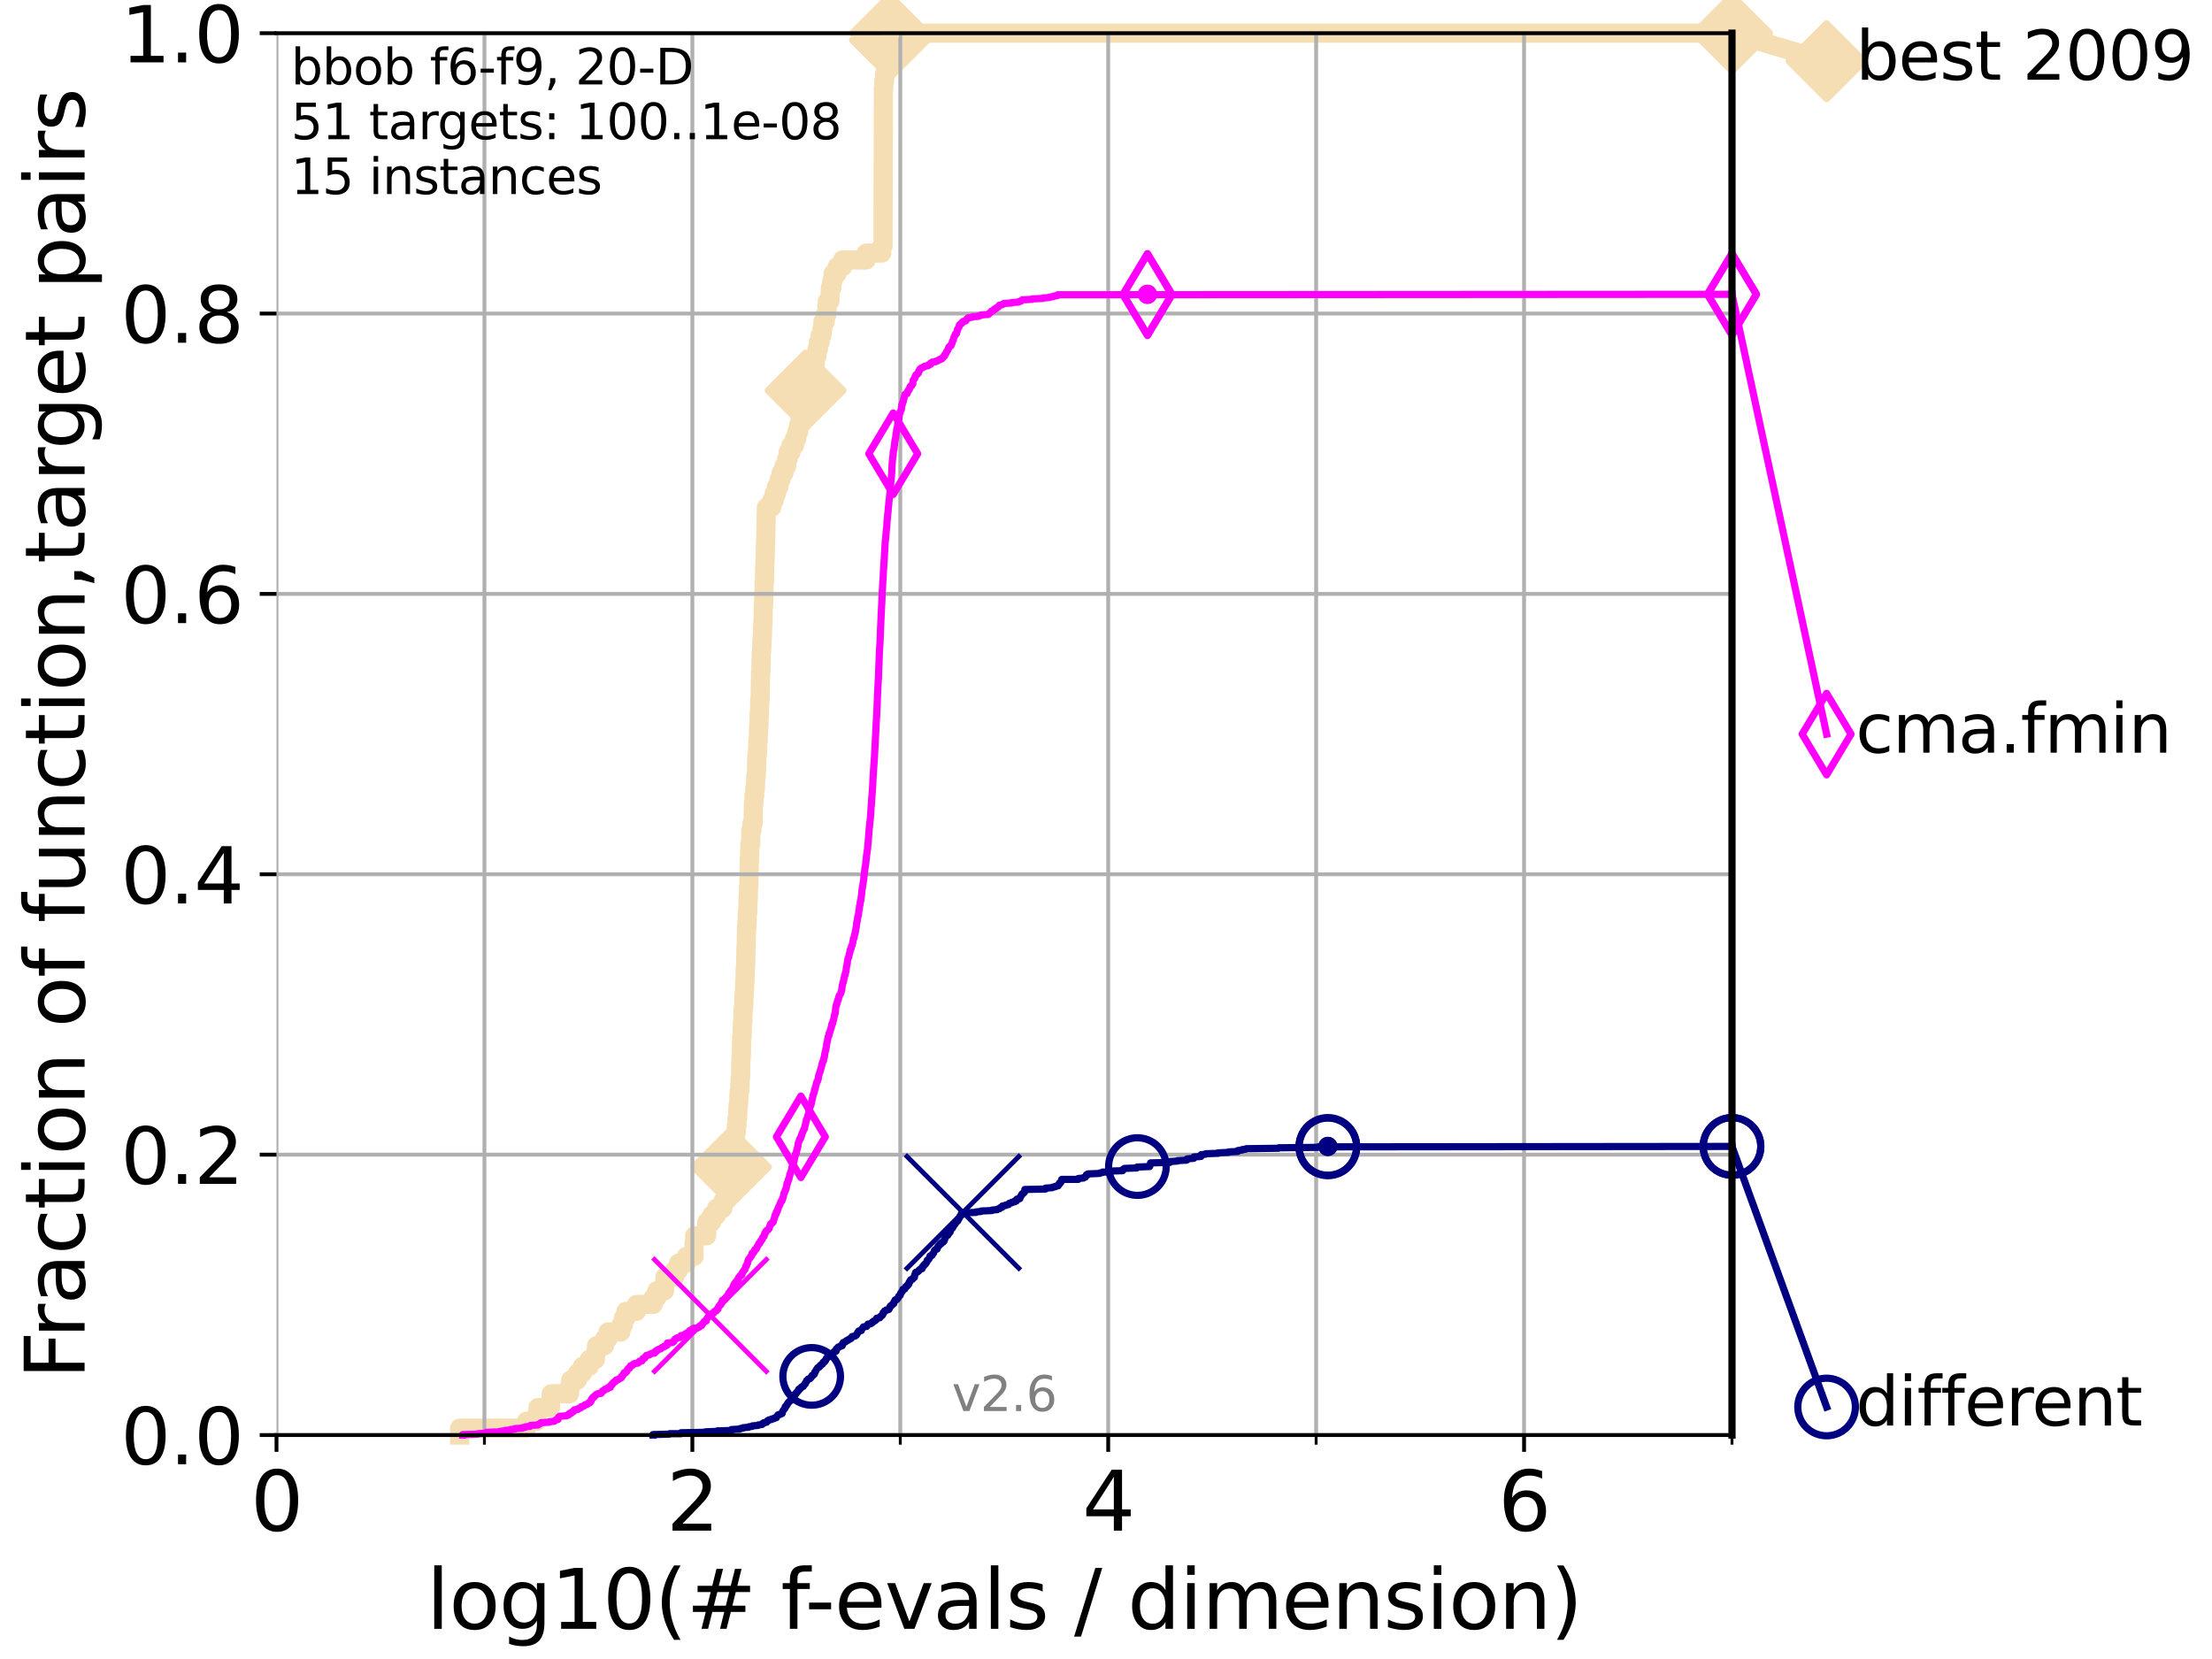<?xml version="1.0" encoding="utf-8" standalone="no"?>
<!DOCTYPE svg PUBLIC "-//W3C//DTD SVG 1.1//EN"
  "http://www.w3.org/Graphics/SVG/1.1/DTD/svg11.dtd">
<svg height="345.6pt" version="1.1" viewBox="0 0 460.8 345.6" width="460.8pt" xmlns="http://www.w3.org/2000/svg" xmlns:xlink="http://www.w3.org/1999/xlink">
 <defs>
  <style type="text/css">*{stroke-linecap:butt;stroke-linejoin:round;}</style>
 </defs>
 <g id="figure_1">
  <g id="patch_1">
   <path d="M 0 345.6 
L 460.8 345.6 
L 460.8 0 
L 0 0 
z
" style="fill:#ffffff;"/>
  </g>
  <g id="axes_1">
   <g id="patch_2">
    <path d="M 57.6 298.944 
L 360.806 298.944 
L 360.806 6.912 
L 57.6 6.912 
z
" style="fill:#ffffff;"/>
   </g>
   <g id="line2d_1">
    <path d="M 95.753 298.944 
L 95.753 297.512 
L 109.698 297.512 
L 109.698 296.081 
L 111.815 296.081 
L 111.815 294.649 
L 112.077 294.649 
L 112.077 293.218 
L 114.692 293.218 
L 114.692 291.786 
L 114.827 291.786 
L 114.827 290.355 
L 118.635 290.355 
L 118.635 288.923 
L 118.89 288.923 
L 118.89 287.492 
L 120.284 287.492 
L 120.284 286.06 
L 121.329 286.06 
L 121.329 284.629 
L 122.766 284.629 
L 122.766 283.197 
L 124.047 283.197 
L 124.047 281.766 
L 124.265 281.766 
L 124.265 280.334 
L 125.929 280.334 
L 125.929 278.903 
L 126.661 278.903 
L 126.661 277.471 
L 129.334 277.471 
L 129.334 276.04 
L 129.846 276.04 
L 129.846 274.608 
L 130.384 274.608 
L 130.384 273.176 
L 132.604 273.176 
L 132.604 271.745 
L 136.069 271.745 
L 136.069 270.313 
L 136.851 270.313 
L 136.851 268.882 
L 138.439 268.882 
L 138.541 266.019 
L 140.566 266.019 
L 140.566 264.587 
L 141.349 264.587 
L 141.349 263.156 
L 143.006 263.156 
L 143.006 261.724 
L 144.575 261.724 
L 144.594 258.861 
L 144.713 258.861 
L 144.713 257.43 
L 147.208 257.43 
L 147.248 254.567 
L 148.262 254.567 
L 148.262 253.135 
L 149.274 253.135 
L 149.274 251.704 
L 150.594 251.704 
L 150.594 250.272 
L 151.083 250.272 
L 151.083 248.84 
L 151.726 248.84 
L 151.726 247.409 
L 152.008 247.409 
L 152.008 245.977 
L 152.163 245.977 
L 152.163 244.546 
L 152.286 244.546 
L 152.286 243.114 
L 152.487 243.114 
L 152.487 241.683 
L 152.746 241.683 
L 152.746 240.251 
L 153.013 240.251 
L 153.025 237.388 
L 153.218 237.388 
L 153.218 235.957 
L 153.375 235.957 
L 153.375 234.525 
L 153.519 234.525 
L 153.519 233.094 
L 153.639 233.094 
L 153.747 230.231 
L 153.861 230.231 
L 153.967 227.368 
L 154.096 227.368 
L 154.207 224.504 
L 154.279 224.504 
L 154.35 220.21 
L 154.432 220.21 
L 154.514 215.915 
L 154.59 215.915 
L 154.661 213.052 
L 154.731 213.052 
L 154.817 210.189 
L 154.913 210.189 
L 154.987 207.326 
L 155.062 207.326 
L 155.151 204.463 
L 155.193 204.463 
L 155.256 201.6 
L 155.319 201.6 
L 155.407 197.305 
L 155.444 197.305 
L 155.521 193.011 
L 155.609 193.011 
L 155.675 190.148 
L 155.767 190.148 
L 155.823 187.285 
L 155.879 187.285 
L 155.94 184.422 
L 156 184.422 
L 156.111 178.696 
L 156.161 178.696 
L 156.225 175.832 
L 156.394 175.832 
L 156.408 172.969 
L 156.653 172.969 
L 156.653 171.538 
L 156.875 171.538 
L 156.957 167.243 
L 157.062 167.243 
L 157.062 165.812 
L 157.218 165.812 
L 157.218 164.38 
L 157.354 164.38 
L 157.457 161.517 
L 157.564 161.517 
L 157.674 157.223 
L 157.775 157.223 
L 157.871 154.36 
L 157.953 154.36 
L 158.016 151.496 
L 158.089 151.496 
L 158.143 148.633 
L 158.214 148.633 
L 158.272 145.77 
L 158.344 145.77 
L 158.445 140.044 
L 158.516 140.044 
L 158.591 135.75 
L 158.669 135.75 
L 158.752 132.887 
L 158.817 132.887 
L 158.886 130.024 
L 158.938 130.024 
L 159.024 125.729 
L 159.088 125.729 
L 159.195 121.434 
L 159.237 121.434 
L 159.33 117.14 
L 159.376 117.14 
L 159.469 112.845 
L 159.51 112.845 
L 159.61 107.119 
L 159.652 107.119 
L 159.652 105.688 
L 160.77 105.688 
L 160.77 104.256 
L 161.274 104.256 
L 161.274 102.824 
L 161.766 102.824 
L 161.766 101.393 
L 162.277 101.393 
L 162.277 99.961 
L 162.712 99.961 
L 162.712 98.53 
L 163.308 98.53 
L 163.308 97.098 
L 163.873 97.098 
L 163.873 95.667 
L 164.171 95.667 
L 164.171 94.235 
L 164.759 94.235 
L 164.759 92.804 
L 165.508 92.804 
L 165.508 91.372 
L 165.993 91.372 
L 165.993 89.941 
L 166.385 89.941 
L 166.385 88.509 
L 166.679 88.509 
L 166.679 87.078 
L 167.051 87.078 
L 167.051 85.646 
L 167.469 85.646 
L 167.469 84.215 
L 167.775 84.215 
L 167.818 81.352 
L 168.259 81.352 
L 168.259 79.92 
L 168.607 79.92 
L 168.607 78.488 
L 168.895 78.488 
L 168.895 77.057 
L 169.388 77.057 
L 169.388 75.625 
L 169.857 75.625 
L 169.857 74.194 
L 170.198 74.194 
L 170.198 72.762 
L 170.477 72.762 
L 170.477 71.331 
L 170.847 71.331 
L 170.847 69.899 
L 171.247 69.899 
L 171.247 68.468 
L 171.418 68.468 
L 171.418 67.036 
L 171.895 67.036 
L 171.895 65.605 
L 172.251 65.605 
L 172.344 62.742 
L 172.881 62.742 
L 172.985 59.879 
L 173.298 59.879 
L 173.298 58.447 
L 173.547 58.447 
L 173.547 57.016 
L 174.397 57.016 
L 174.397 55.584 
L 175.523 55.584 
L 175.523 54.152 
L 180.455 54.152 
L 180.455 52.721 
L 183.681 52.721 
L 183.681 51.289 
L 183.953 51.289 
L 184.029 18.364 
L 184.111 18.364 
L 184.111 16.933 
L 184.266 16.933 
L 184.266 15.501 
L 184.454 15.501 
L 184.514 12.638 
L 184.585 12.638 
L 184.585 11.207 
L 184.803 11.207 
L 184.803 9.775 
L 185.118 9.775 
L 185.118 8.344 
L 185.378 8.344 
L 185.378 6.912 
L 360.806 6.912 
L 360.806 6.912 
" style="fill:none;stroke:#f5deb3;stroke-linecap:square;stroke-width:4;"/>
   </g>
   <g id="line2d_2">
    <defs>
     <path d="M -0 7.778 
L 7.778 0 
L 0 -7.778 
L -7.778 -0 
z
" id="mcc75fb715d" style="stroke:#f5deb3;stroke-linejoin:miter;stroke-width:1.5;"/>
    </defs>
    <g>
     <use style="fill:#f5deb3;stroke:#f5deb3;stroke-linejoin:miter;stroke-width:1.5;" x="152.286" xlink:href="#mcc75fb715d" y="243.114"/>
     <use style="fill:#f5deb3;stroke:#f5deb3;stroke-linejoin:miter;stroke-width:1.5;" x="167.818" xlink:href="#mcc75fb715d" y="81.352"/>
     <use style="fill:#f5deb3;stroke:#f5deb3;stroke-linejoin:miter;stroke-width:1.5;" x="185.378" xlink:href="#mcc75fb715d" y="8.344"/>
     <use style="fill:#f5deb3;stroke:#f5deb3;stroke-linejoin:miter;stroke-width:1.5;" x="185.378" xlink:href="#mcc75fb715d" y="6.912"/>
     <use style="fill:#f5deb3;stroke:#f5deb3;stroke-linejoin:miter;stroke-width:1.5;" x="360.806" xlink:href="#mcc75fb715d" y="6.912"/>
    </g>
   </g>
   <g id="line2d_3">
    <path style="fill:none;stroke:#f5deb3;stroke-linecap:square;stroke-width:4;"/>
    <g/>
   </g>
   <g id="line2d_4">
    <path d="M 360.806 6.912 
L 380.515 12.753 
" style="fill:none;stroke:#f5deb3;stroke-linecap:square;stroke-width:4;"/>
    <g>
     <use style="fill:#f5deb3;stroke:#f5deb3;stroke-linejoin:miter;stroke-width:1.5;" x="360.806" xlink:href="#mcc75fb715d" y="6.912"/>
     <use style="fill:#f5deb3;stroke:#f5deb3;stroke-linejoin:miter;stroke-width:1.5;" x="380.515" xlink:href="#mcc75fb715d" y="12.753"/>
    </g>
   </g>
   <g id="matplotlib.axis_1">
    <g id="xtick_1">
     <g id="line2d_5">
      <path clip-path="url(#p3b3dff25fa)" d="M 57.6 298.944 
L 57.6 6.912 
" style="fill:none;stroke:#b0b0b0;stroke-linecap:square;stroke-width:0.8;"/>
     </g>
     <g id="line2d_6">
      <defs>
       <path d="M 0 0 
L 0 3.5 
" id="m6661fac80b" style="stroke:#000000;stroke-width:0.8;"/>
      </defs>
      <g>
       <use style="stroke:#000000;stroke-width:0.8;" x="57.6" xlink:href="#m6661fac80b" y="298.944"/>
      </g>
     </g>
     <g id="text_1">
      <!-- 0 -->
      <g transform="translate(52.192 318.861)scale(0.17 -0.17)">
       <defs>
        <path d="M 2034 4250 
Q 1547 4250 1301 3770 
Q 1056 3291 1056 2328 
Q 1056 1369 1301 889 
Q 1547 409 2034 409 
Q 2525 409 2770 889 
Q 3016 1369 3016 2328 
Q 3016 3291 2770 3770 
Q 2525 4250 2034 4250 
z
M 2034 4750 
Q 2819 4750 3233 4129 
Q 3647 3509 3647 2328 
Q 3647 1150 3233 529 
Q 2819 -91 2034 -91 
Q 1250 -91 836 529 
Q 422 1150 422 2328 
Q 422 3509 836 4129 
Q 1250 4750 2034 4750 
z
" id="DejaVuSans-30" transform="scale(0.016)"/>
       </defs>
       <use xlink:href="#DejaVuSans-30"/>
      </g>
     </g>
    </g>
    <g id="xtick_2">
     <g id="line2d_7">
      <path clip-path="url(#p3b3dff25fa)" d="M 144.23 298.944 
L 144.23 6.912 
" style="fill:none;stroke:#b0b0b0;stroke-linecap:square;stroke-width:0.8;"/>
     </g>
     <g id="line2d_8">
      <g>
       <use style="stroke:#000000;stroke-width:0.8;" x="144.23" xlink:href="#m6661fac80b" y="298.944"/>
      </g>
     </g>
     <g id="text_2">
      <!-- 2 -->
      <g transform="translate(138.822 318.861)scale(0.17 -0.17)">
       <defs>
        <path d="M 1228 531 
L 3431 531 
L 3431 0 
L 469 0 
L 469 531 
Q 828 903 1448 1529 
Q 2069 2156 2228 2338 
Q 2531 2678 2651 2914 
Q 2772 3150 2772 3378 
Q 2772 3750 2511 3984 
Q 2250 4219 1831 4219 
Q 1534 4219 1204 4116 
Q 875 4013 500 3803 
L 500 4441 
Q 881 4594 1212 4672 
Q 1544 4750 1819 4750 
Q 2544 4750 2975 4387 
Q 3406 4025 3406 3419 
Q 3406 3131 3298 2873 
Q 3191 2616 2906 2266 
Q 2828 2175 2409 1742 
Q 1991 1309 1228 531 
z
" id="DejaVuSans-32" transform="scale(0.016)"/>
       </defs>
       <use xlink:href="#DejaVuSans-32"/>
      </g>
     </g>
    </g>
    <g id="xtick_3">
     <g id="line2d_9">
      <path clip-path="url(#p3b3dff25fa)" d="M 230.861 298.944 
L 230.861 6.912 
" style="fill:none;stroke:#b0b0b0;stroke-linecap:square;stroke-width:0.8;"/>
     </g>
     <g id="line2d_10">
      <g>
       <use style="stroke:#000000;stroke-width:0.8;" x="230.861" xlink:href="#m6661fac80b" y="298.944"/>
      </g>
     </g>
     <g id="text_3">
      <!-- 4 -->
      <g transform="translate(225.453 318.861)scale(0.17 -0.17)">
       <defs>
        <path d="M 2419 4116 
L 825 1625 
L 2419 1625 
L 2419 4116 
z
M 2253 4666 
L 3047 4666 
L 3047 1625 
L 3713 1625 
L 3713 1100 
L 3047 1100 
L 3047 0 
L 2419 0 
L 2419 1100 
L 313 1100 
L 313 1709 
L 2253 4666 
z
" id="DejaVuSans-34" transform="scale(0.016)"/>
       </defs>
       <use xlink:href="#DejaVuSans-34"/>
      </g>
     </g>
    </g>
    <g id="xtick_4">
     <g id="line2d_11">
      <path clip-path="url(#p3b3dff25fa)" d="M 317.491 298.944 
L 317.491 6.912 
" style="fill:none;stroke:#b0b0b0;stroke-linecap:square;stroke-width:0.8;"/>
     </g>
     <g id="line2d_12">
      <g>
       <use style="stroke:#000000;stroke-width:0.8;" x="317.491" xlink:href="#m6661fac80b" y="298.944"/>
      </g>
     </g>
     <g id="text_4">
      <!-- 6 -->
      <g transform="translate(312.083 318.861)scale(0.17 -0.17)">
       <defs>
        <path d="M 2113 2584 
Q 1688 2584 1439 2293 
Q 1191 2003 1191 1497 
Q 1191 994 1439 701 
Q 1688 409 2113 409 
Q 2538 409 2786 701 
Q 3034 994 3034 1497 
Q 3034 2003 2786 2293 
Q 2538 2584 2113 2584 
z
M 3366 4563 
L 3366 3988 
Q 3128 4100 2886 4159 
Q 2644 4219 2406 4219 
Q 1781 4219 1451 3797 
Q 1122 3375 1075 2522 
Q 1259 2794 1537 2939 
Q 1816 3084 2150 3084 
Q 2853 3084 3261 2657 
Q 3669 2231 3669 1497 
Q 3669 778 3244 343 
Q 2819 -91 2113 -91 
Q 1303 -91 875 529 
Q 447 1150 447 2328 
Q 447 3434 972 4092 
Q 1497 4750 2381 4750 
Q 2619 4750 2861 4703 
Q 3103 4656 3366 4563 
z
" id="DejaVuSans-36" transform="scale(0.016)"/>
       </defs>
       <use xlink:href="#DejaVuSans-36"/>
      </g>
     </g>
    </g>
    <g id="xtick_5">
     <g id="line2d_13">
      <path clip-path="url(#p3b3dff25fa)" d="M 100.915 298.944 
L 100.915 6.912 
" style="fill:none;stroke:#b0b0b0;stroke-linecap:square;stroke-width:0.8;"/>
     </g>
     <g id="line2d_14">
      <defs>
       <path d="M 0 0 
L 0 2 
" id="md942089d3c" style="stroke:#000000;stroke-width:0.6;"/>
      </defs>
      <g>
       <use style="stroke:#000000;stroke-width:0.6;" x="100.915" xlink:href="#md942089d3c" y="298.944"/>
      </g>
     </g>
    </g>
    <g id="xtick_6">
     <g id="line2d_15">
      <path clip-path="url(#p3b3dff25fa)" d="M 187.546 298.944 
L 187.546 6.912 
" style="fill:none;stroke:#b0b0b0;stroke-linecap:square;stroke-width:0.8;"/>
     </g>
     <g id="line2d_16">
      <g>
       <use style="stroke:#000000;stroke-width:0.6;" x="187.546" xlink:href="#md942089d3c" y="298.944"/>
      </g>
     </g>
    </g>
    <g id="xtick_7">
     <g id="line2d_17">
      <path clip-path="url(#p3b3dff25fa)" d="M 274.176 298.944 
L 274.176 6.912 
" style="fill:none;stroke:#b0b0b0;stroke-linecap:square;stroke-width:0.8;"/>
     </g>
     <g id="line2d_18">
      <g>
       <use style="stroke:#000000;stroke-width:0.6;" x="274.176" xlink:href="#md942089d3c" y="298.944"/>
      </g>
     </g>
    </g>
    <g id="xtick_8">
     <g id="line2d_19">
      <path clip-path="url(#p3b3dff25fa)" d="M 360.806 298.944 
L 360.806 6.912 
" style="fill:none;stroke:#b0b0b0;stroke-linecap:square;stroke-width:0.8;"/>
     </g>
     <g id="line2d_20">
      <g>
       <use style="stroke:#000000;stroke-width:0.6;" x="360.806" xlink:href="#md942089d3c" y="298.944"/>
      </g>
     </g>
    </g>
    <g id="text_5">
     <!-- log10(# f-evals / dimension) -->
     <g transform="translate(88.823 339.314)scale(0.17 -0.17)">
      <defs>
       <path d="M 603 4863 
L 1178 4863 
L 1178 0 
L 603 0 
L 603 4863 
z
" id="DejaVuSans-6c" transform="scale(0.016)"/>
       <path d="M 1959 3097 
Q 1497 3097 1228 2736 
Q 959 2375 959 1747 
Q 959 1119 1226 758 
Q 1494 397 1959 397 
Q 2419 397 2687 759 
Q 2956 1122 2956 1747 
Q 2956 2369 2687 2733 
Q 2419 3097 1959 3097 
z
M 1959 3584 
Q 2709 3584 3137 3096 
Q 3566 2609 3566 1747 
Q 3566 888 3137 398 
Q 2709 -91 1959 -91 
Q 1206 -91 779 398 
Q 353 888 353 1747 
Q 353 2609 779 3096 
Q 1206 3584 1959 3584 
z
" id="DejaVuSans-6f" transform="scale(0.016)"/>
       <path d="M 2906 1791 
Q 2906 2416 2648 2759 
Q 2391 3103 1925 3103 
Q 1463 3103 1205 2759 
Q 947 2416 947 1791 
Q 947 1169 1205 825 
Q 1463 481 1925 481 
Q 2391 481 2648 825 
Q 2906 1169 2906 1791 
z
M 3481 434 
Q 3481 -459 3084 -895 
Q 2688 -1331 1869 -1331 
Q 1566 -1331 1297 -1286 
Q 1028 -1241 775 -1147 
L 775 -588 
Q 1028 -725 1275 -790 
Q 1522 -856 1778 -856 
Q 2344 -856 2625 -561 
Q 2906 -266 2906 331 
L 2906 616 
Q 2728 306 2450 153 
Q 2172 0 1784 0 
Q 1141 0 747 490 
Q 353 981 353 1791 
Q 353 2603 747 3093 
Q 1141 3584 1784 3584 
Q 2172 3584 2450 3431 
Q 2728 3278 2906 2969 
L 2906 3500 
L 3481 3500 
L 3481 434 
z
" id="DejaVuSans-67" transform="scale(0.016)"/>
       <path d="M 794 531 
L 1825 531 
L 1825 4091 
L 703 3866 
L 703 4441 
L 1819 4666 
L 2450 4666 
L 2450 531 
L 3481 531 
L 3481 0 
L 794 0 
L 794 531 
z
" id="DejaVuSans-31" transform="scale(0.016)"/>
       <path d="M 1984 4856 
Q 1566 4138 1362 3434 
Q 1159 2731 1159 2009 
Q 1159 1288 1364 580 
Q 1569 -128 1984 -844 
L 1484 -844 
Q 1016 -109 783 600 
Q 550 1309 550 2009 
Q 550 2706 781 3412 
Q 1013 4119 1484 4856 
L 1984 4856 
z
" id="DejaVuSans-28" transform="scale(0.016)"/>
       <path d="M 3272 2816 
L 2363 2816 
L 2100 1772 
L 3016 1772 
L 3272 2816 
z
M 2803 4594 
L 2478 3297 
L 3391 3297 
L 3719 4594 
L 4219 4594 
L 3897 3297 
L 4872 3297 
L 4872 2816 
L 3775 2816 
L 3519 1772 
L 4513 1772 
L 4513 1294 
L 3397 1294 
L 3072 0 
L 2572 0 
L 2894 1294 
L 1978 1294 
L 1656 0 
L 1153 0 
L 1478 1294 
L 494 1294 
L 494 1772 
L 1594 1772 
L 1856 2816 
L 850 2816 
L 850 3297 
L 1978 3297 
L 2297 4594 
L 2803 4594 
z
" id="DejaVuSans-23" transform="scale(0.016)"/>
       <path id="DejaVuSans-20" transform="scale(0.016)"/>
       <path d="M 2375 4863 
L 2375 4384 
L 1825 4384 
Q 1516 4384 1395 4259 
Q 1275 4134 1275 3809 
L 1275 3500 
L 2222 3500 
L 2222 3053 
L 1275 3053 
L 1275 0 
L 697 0 
L 697 3053 
L 147 3053 
L 147 3500 
L 697 3500 
L 697 3744 
Q 697 4328 969 4595 
Q 1241 4863 1831 4863 
L 2375 4863 
z
" id="DejaVuSans-66" transform="scale(0.016)"/>
       <path d="M 313 2009 
L 1997 2009 
L 1997 1497 
L 313 1497 
L 313 2009 
z
" id="DejaVuSans-2d" transform="scale(0.016)"/>
       <path d="M 3597 1894 
L 3597 1613 
L 953 1613 
Q 991 1019 1311 708 
Q 1631 397 2203 397 
Q 2534 397 2845 478 
Q 3156 559 3463 722 
L 3463 178 
Q 3153 47 2828 -22 
Q 2503 -91 2169 -91 
Q 1331 -91 842 396 
Q 353 884 353 1716 
Q 353 2575 817 3079 
Q 1281 3584 2069 3584 
Q 2775 3584 3186 3129 
Q 3597 2675 3597 1894 
z
M 3022 2063 
Q 3016 2534 2758 2815 
Q 2500 3097 2075 3097 
Q 1594 3097 1305 2825 
Q 1016 2553 972 2059 
L 3022 2063 
z
" id="DejaVuSans-65" transform="scale(0.016)"/>
       <path d="M 191 3500 
L 800 3500 
L 1894 563 
L 2988 3500 
L 3597 3500 
L 2284 0 
L 1503 0 
L 191 3500 
z
" id="DejaVuSans-76" transform="scale(0.016)"/>
       <path d="M 2194 1759 
Q 1497 1759 1228 1600 
Q 959 1441 959 1056 
Q 959 750 1161 570 
Q 1363 391 1709 391 
Q 2188 391 2477 730 
Q 2766 1069 2766 1631 
L 2766 1759 
L 2194 1759 
z
M 3341 1997 
L 3341 0 
L 2766 0 
L 2766 531 
Q 2569 213 2275 61 
Q 1981 -91 1556 -91 
Q 1019 -91 701 211 
Q 384 513 384 1019 
Q 384 1609 779 1909 
Q 1175 2209 1959 2209 
L 2766 2209 
L 2766 2266 
Q 2766 2663 2505 2880 
Q 2244 3097 1772 3097 
Q 1472 3097 1187 3025 
Q 903 2953 641 2809 
L 641 3341 
Q 956 3463 1253 3523 
Q 1550 3584 1831 3584 
Q 2591 3584 2966 3190 
Q 3341 2797 3341 1997 
z
" id="DejaVuSans-61" transform="scale(0.016)"/>
       <path d="M 2834 3397 
L 2834 2853 
Q 2591 2978 2328 3040 
Q 2066 3103 1784 3103 
Q 1356 3103 1142 2972 
Q 928 2841 928 2578 
Q 928 2378 1081 2264 
Q 1234 2150 1697 2047 
L 1894 2003 
Q 2506 1872 2764 1633 
Q 3022 1394 3022 966 
Q 3022 478 2636 193 
Q 2250 -91 1575 -91 
Q 1294 -91 989 -36 
Q 684 19 347 128 
L 347 722 
Q 666 556 975 473 
Q 1284 391 1588 391 
Q 1994 391 2212 530 
Q 2431 669 2431 922 
Q 2431 1156 2273 1281 
Q 2116 1406 1581 1522 
L 1381 1569 
Q 847 1681 609 1914 
Q 372 2147 372 2553 
Q 372 3047 722 3315 
Q 1072 3584 1716 3584 
Q 2034 3584 2315 3537 
Q 2597 3491 2834 3397 
z
" id="DejaVuSans-73" transform="scale(0.016)"/>
       <path d="M 1625 4666 
L 2156 4666 
L 531 -594 
L 0 -594 
L 1625 4666 
z
" id="DejaVuSans-2f" transform="scale(0.016)"/>
       <path d="M 2906 2969 
L 2906 4863 
L 3481 4863 
L 3481 0 
L 2906 0 
L 2906 525 
Q 2725 213 2448 61 
Q 2172 -91 1784 -91 
Q 1150 -91 751 415 
Q 353 922 353 1747 
Q 353 2572 751 3078 
Q 1150 3584 1784 3584 
Q 2172 3584 2448 3432 
Q 2725 3281 2906 2969 
z
M 947 1747 
Q 947 1113 1208 752 
Q 1469 391 1925 391 
Q 2381 391 2643 752 
Q 2906 1113 2906 1747 
Q 2906 2381 2643 2742 
Q 2381 3103 1925 3103 
Q 1469 3103 1208 2742 
Q 947 2381 947 1747 
z
" id="DejaVuSans-64" transform="scale(0.016)"/>
       <path d="M 603 3500 
L 1178 3500 
L 1178 0 
L 603 0 
L 603 3500 
z
M 603 4863 
L 1178 4863 
L 1178 4134 
L 603 4134 
L 603 4863 
z
" id="DejaVuSans-69" transform="scale(0.016)"/>
       <path d="M 3328 2828 
Q 3544 3216 3844 3400 
Q 4144 3584 4550 3584 
Q 5097 3584 5394 3201 
Q 5691 2819 5691 2113 
L 5691 0 
L 5113 0 
L 5113 2094 
Q 5113 2597 4934 2840 
Q 4756 3084 4391 3084 
Q 3944 3084 3684 2787 
Q 3425 2491 3425 1978 
L 3425 0 
L 2847 0 
L 2847 2094 
Q 2847 2600 2669 2842 
Q 2491 3084 2119 3084 
Q 1678 3084 1418 2786 
Q 1159 2488 1159 1978 
L 1159 0 
L 581 0 
L 581 3500 
L 1159 3500 
L 1159 2956 
Q 1356 3278 1631 3431 
Q 1906 3584 2284 3584 
Q 2666 3584 2933 3390 
Q 3200 3197 3328 2828 
z
" id="DejaVuSans-6d" transform="scale(0.016)"/>
       <path d="M 3513 2113 
L 3513 0 
L 2938 0 
L 2938 2094 
Q 2938 2591 2744 2837 
Q 2550 3084 2163 3084 
Q 1697 3084 1428 2787 
Q 1159 2491 1159 1978 
L 1159 0 
L 581 0 
L 581 3500 
L 1159 3500 
L 1159 2956 
Q 1366 3272 1645 3428 
Q 1925 3584 2291 3584 
Q 2894 3584 3203 3211 
Q 3513 2838 3513 2113 
z
" id="DejaVuSans-6e" transform="scale(0.016)"/>
       <path d="M 513 4856 
L 1013 4856 
Q 1481 4119 1714 3412 
Q 1947 2706 1947 2009 
Q 1947 1309 1714 600 
Q 1481 -109 1013 -844 
L 513 -844 
Q 928 -128 1133 580 
Q 1338 1288 1338 2009 
Q 1338 2731 1133 3434 
Q 928 4138 513 4856 
z
" id="DejaVuSans-29" transform="scale(0.016)"/>
      </defs>
      <use xlink:href="#DejaVuSans-6c"/>
      <use x="27.783" xlink:href="#DejaVuSans-6f"/>
      <use x="88.965" xlink:href="#DejaVuSans-67"/>
      <use x="152.441" xlink:href="#DejaVuSans-31"/>
      <use x="216.064" xlink:href="#DejaVuSans-30"/>
      <use x="279.688" xlink:href="#DejaVuSans-28"/>
      <use x="318.701" xlink:href="#DejaVuSans-23"/>
      <use x="402.49" xlink:href="#DejaVuSans-20"/>
      <use x="434.277" xlink:href="#DejaVuSans-66"/>
      <use x="463.982" xlink:href="#DejaVuSans-2d"/>
      <use x="500.066" xlink:href="#DejaVuSans-65"/>
      <use x="561.59" xlink:href="#DejaVuSans-76"/>
      <use x="620.77" xlink:href="#DejaVuSans-61"/>
      <use x="682.049" xlink:href="#DejaVuSans-6c"/>
      <use x="709.832" xlink:href="#DejaVuSans-73"/>
      <use x="761.932" xlink:href="#DejaVuSans-20"/>
      <use x="793.719" xlink:href="#DejaVuSans-2f"/>
      <use x="827.41" xlink:href="#DejaVuSans-20"/>
      <use x="859.197" xlink:href="#DejaVuSans-64"/>
      <use x="922.674" xlink:href="#DejaVuSans-69"/>
      <use x="950.457" xlink:href="#DejaVuSans-6d"/>
      <use x="1047.869" xlink:href="#DejaVuSans-65"/>
      <use x="1109.393" xlink:href="#DejaVuSans-6e"/>
      <use x="1172.771" xlink:href="#DejaVuSans-73"/>
      <use x="1224.871" xlink:href="#DejaVuSans-69"/>
      <use x="1252.654" xlink:href="#DejaVuSans-6f"/>
      <use x="1313.836" xlink:href="#DejaVuSans-6e"/>
      <use x="1377.215" xlink:href="#DejaVuSans-29"/>
     </g>
    </g>
   </g>
   <g id="matplotlib.axis_2">
    <g id="ytick_1">
     <g id="line2d_21">
      <path clip-path="url(#p3b3dff25fa)" d="M 57.6 298.944 
L 360.806 298.944 
" style="fill:none;stroke:#b0b0b0;stroke-linecap:square;stroke-width:0.8;"/>
     </g>
     <g id="line2d_22">
      <defs>
       <path d="M 0 0 
L -3.5 0 
" id="m513364b48e" style="stroke:#000000;stroke-width:0.8;"/>
      </defs>
      <g>
       <use style="stroke:#000000;stroke-width:0.8;" x="57.6" xlink:href="#m513364b48e" y="298.944"/>
      </g>
     </g>
     <g id="text_6">
      <!-- 0.0 -->
      <g transform="translate(25.155 305.023)scale(0.16 -0.16)">
       <defs>
        <path d="M 684 794 
L 1344 794 
L 1344 0 
L 684 0 
L 684 794 
z
" id="DejaVuSans-2e" transform="scale(0.016)"/>
       </defs>
       <use xlink:href="#DejaVuSans-30"/>
       <use x="63.623" xlink:href="#DejaVuSans-2e"/>
       <use x="95.41" xlink:href="#DejaVuSans-30"/>
      </g>
     </g>
    </g>
    <g id="ytick_2">
     <g id="line2d_23">
      <path clip-path="url(#p3b3dff25fa)" d="M 57.6 240.538 
L 360.806 240.538 
" style="fill:none;stroke:#b0b0b0;stroke-linecap:square;stroke-width:0.8;"/>
     </g>
     <g id="line2d_24">
      <g>
       <use style="stroke:#000000;stroke-width:0.8;" x="57.6" xlink:href="#m513364b48e" y="240.538"/>
      </g>
     </g>
     <g id="text_7">
      <!-- 0.2 -->
      <g transform="translate(25.155 246.616)scale(0.16 -0.16)">
       <use xlink:href="#DejaVuSans-30"/>
       <use x="63.623" xlink:href="#DejaVuSans-2e"/>
       <use x="95.41" xlink:href="#DejaVuSans-32"/>
      </g>
     </g>
    </g>
    <g id="ytick_3">
     <g id="line2d_25">
      <path clip-path="url(#p3b3dff25fa)" d="M 57.6 182.131 
L 360.806 182.131 
" style="fill:none;stroke:#b0b0b0;stroke-linecap:square;stroke-width:0.8;"/>
     </g>
     <g id="line2d_26">
      <g>
       <use style="stroke:#000000;stroke-width:0.8;" x="57.6" xlink:href="#m513364b48e" y="182.131"/>
      </g>
     </g>
     <g id="text_8">
      <!-- 0.4 -->
      <g transform="translate(25.155 188.21)scale(0.16 -0.16)">
       <use xlink:href="#DejaVuSans-30"/>
       <use x="63.623" xlink:href="#DejaVuSans-2e"/>
       <use x="95.41" xlink:href="#DejaVuSans-34"/>
      </g>
     </g>
    </g>
    <g id="ytick_4">
     <g id="line2d_27">
      <path clip-path="url(#p3b3dff25fa)" d="M 57.6 123.725 
L 360.806 123.725 
" style="fill:none;stroke:#b0b0b0;stroke-linecap:square;stroke-width:0.8;"/>
     </g>
     <g id="line2d_28">
      <g>
       <use style="stroke:#000000;stroke-width:0.8;" x="57.6" xlink:href="#m513364b48e" y="123.725"/>
      </g>
     </g>
     <g id="text_9">
      <!-- 0.6 -->
      <g transform="translate(25.155 129.804)scale(0.16 -0.16)">
       <use xlink:href="#DejaVuSans-30"/>
       <use x="63.623" xlink:href="#DejaVuSans-2e"/>
       <use x="95.41" xlink:href="#DejaVuSans-36"/>
      </g>
     </g>
    </g>
    <g id="ytick_5">
     <g id="line2d_29">
      <path clip-path="url(#p3b3dff25fa)" d="M 57.6 65.318 
L 360.806 65.318 
" style="fill:none;stroke:#b0b0b0;stroke-linecap:square;stroke-width:0.8;"/>
     </g>
     <g id="line2d_30">
      <g>
       <use style="stroke:#000000;stroke-width:0.8;" x="57.6" xlink:href="#m513364b48e" y="65.318"/>
      </g>
     </g>
     <g id="text_10">
      <!-- 0.8 -->
      <g transform="translate(25.155 71.397)scale(0.16 -0.16)">
       <defs>
        <path d="M 2034 2216 
Q 1584 2216 1326 1975 
Q 1069 1734 1069 1313 
Q 1069 891 1326 650 
Q 1584 409 2034 409 
Q 2484 409 2743 651 
Q 3003 894 3003 1313 
Q 3003 1734 2745 1975 
Q 2488 2216 2034 2216 
z
M 1403 2484 
Q 997 2584 770 2862 
Q 544 3141 544 3541 
Q 544 4100 942 4425 
Q 1341 4750 2034 4750 
Q 2731 4750 3128 4425 
Q 3525 4100 3525 3541 
Q 3525 3141 3298 2862 
Q 3072 2584 2669 2484 
Q 3125 2378 3379 2068 
Q 3634 1759 3634 1313 
Q 3634 634 3220 271 
Q 2806 -91 2034 -91 
Q 1263 -91 848 271 
Q 434 634 434 1313 
Q 434 1759 690 2068 
Q 947 2378 1403 2484 
z
M 1172 3481 
Q 1172 3119 1398 2916 
Q 1625 2713 2034 2713 
Q 2441 2713 2670 2916 
Q 2900 3119 2900 3481 
Q 2900 3844 2670 4047 
Q 2441 4250 2034 4250 
Q 1625 4250 1398 4047 
Q 1172 3844 1172 3481 
z
" id="DejaVuSans-38" transform="scale(0.016)"/>
       </defs>
       <use xlink:href="#DejaVuSans-30"/>
       <use x="63.623" xlink:href="#DejaVuSans-2e"/>
       <use x="95.41" xlink:href="#DejaVuSans-38"/>
      </g>
     </g>
    </g>
    <g id="ytick_6">
     <g id="line2d_31">
      <path clip-path="url(#p3b3dff25fa)" d="M 57.6 6.912 
L 360.806 6.912 
" style="fill:none;stroke:#b0b0b0;stroke-linecap:square;stroke-width:0.8;"/>
     </g>
     <g id="line2d_32">
      <g>
       <use style="stroke:#000000;stroke-width:0.8;" x="57.6" xlink:href="#m513364b48e" y="6.912"/>
      </g>
     </g>
     <g id="text_11">
      <!-- 1.0 -->
      <g transform="translate(25.155 12.991)scale(0.16 -0.16)">
       <use xlink:href="#DejaVuSans-31"/>
       <use x="63.623" xlink:href="#DejaVuSans-2e"/>
       <use x="95.41" xlink:href="#DejaVuSans-30"/>
      </g>
     </g>
    </g>
    <g id="text_12">
     <!-- Fraction of function,target pairs -->
     <g transform="translate(17.62 287.313)rotate(-90)scale(0.17 -0.17)">
      <defs>
       <path d="M 628 4666 
L 3309 4666 
L 3309 4134 
L 1259 4134 
L 1259 2759 
L 3109 2759 
L 3109 2228 
L 1259 2228 
L 1259 0 
L 628 0 
L 628 4666 
z
" id="DejaVuSans-46" transform="scale(0.016)"/>
       <path d="M 2631 2963 
Q 2534 3019 2420 3045 
Q 2306 3072 2169 3072 
Q 1681 3072 1420 2755 
Q 1159 2438 1159 1844 
L 1159 0 
L 581 0 
L 581 3500 
L 1159 3500 
L 1159 2956 
Q 1341 3275 1631 3429 
Q 1922 3584 2338 3584 
Q 2397 3584 2469 3576 
Q 2541 3569 2628 3553 
L 2631 2963 
z
" id="DejaVuSans-72" transform="scale(0.016)"/>
       <path d="M 3122 3366 
L 3122 2828 
Q 2878 2963 2633 3030 
Q 2388 3097 2138 3097 
Q 1578 3097 1268 2742 
Q 959 2388 959 1747 
Q 959 1106 1268 751 
Q 1578 397 2138 397 
Q 2388 397 2633 464 
Q 2878 531 3122 666 
L 3122 134 
Q 2881 22 2623 -34 
Q 2366 -91 2075 -91 
Q 1284 -91 818 406 
Q 353 903 353 1747 
Q 353 2603 823 3093 
Q 1294 3584 2113 3584 
Q 2378 3584 2631 3529 
Q 2884 3475 3122 3366 
z
" id="DejaVuSans-63" transform="scale(0.016)"/>
       <path d="M 1172 4494 
L 1172 3500 
L 2356 3500 
L 2356 3053 
L 1172 3053 
L 1172 1153 
Q 1172 725 1289 603 
Q 1406 481 1766 481 
L 2356 481 
L 2356 0 
L 1766 0 
Q 1100 0 847 248 
Q 594 497 594 1153 
L 594 3053 
L 172 3053 
L 172 3500 
L 594 3500 
L 594 4494 
L 1172 4494 
z
" id="DejaVuSans-74" transform="scale(0.016)"/>
       <path d="M 544 1381 
L 544 3500 
L 1119 3500 
L 1119 1403 
Q 1119 906 1312 657 
Q 1506 409 1894 409 
Q 2359 409 2629 706 
Q 2900 1003 2900 1516 
L 2900 3500 
L 3475 3500 
L 3475 0 
L 2900 0 
L 2900 538 
Q 2691 219 2414 64 
Q 2138 -91 1772 -91 
Q 1169 -91 856 284 
Q 544 659 544 1381 
z
M 1991 3584 
L 1991 3584 
z
" id="DejaVuSans-75" transform="scale(0.016)"/>
       <path d="M 750 794 
L 1409 794 
L 1409 256 
L 897 -744 
L 494 -744 
L 750 256 
L 750 794 
z
" id="DejaVuSans-2c" transform="scale(0.016)"/>
       <path d="M 1159 525 
L 1159 -1331 
L 581 -1331 
L 581 3500 
L 1159 3500 
L 1159 2969 
Q 1341 3281 1617 3432 
Q 1894 3584 2278 3584 
Q 2916 3584 3314 3078 
Q 3713 2572 3713 1747 
Q 3713 922 3314 415 
Q 2916 -91 2278 -91 
Q 1894 -91 1617 61 
Q 1341 213 1159 525 
z
M 3116 1747 
Q 3116 2381 2855 2742 
Q 2594 3103 2138 3103 
Q 1681 3103 1420 2742 
Q 1159 2381 1159 1747 
Q 1159 1113 1420 752 
Q 1681 391 2138 391 
Q 2594 391 2855 752 
Q 3116 1113 3116 1747 
z
" id="DejaVuSans-70" transform="scale(0.016)"/>
      </defs>
      <use xlink:href="#DejaVuSans-46"/>
      <use x="50.27" xlink:href="#DejaVuSans-72"/>
      <use x="91.383" xlink:href="#DejaVuSans-61"/>
      <use x="152.662" xlink:href="#DejaVuSans-63"/>
      <use x="207.643" xlink:href="#DejaVuSans-74"/>
      <use x="246.852" xlink:href="#DejaVuSans-69"/>
      <use x="274.635" xlink:href="#DejaVuSans-6f"/>
      <use x="335.816" xlink:href="#DejaVuSans-6e"/>
      <use x="399.195" xlink:href="#DejaVuSans-20"/>
      <use x="430.982" xlink:href="#DejaVuSans-6f"/>
      <use x="492.164" xlink:href="#DejaVuSans-66"/>
      <use x="527.369" xlink:href="#DejaVuSans-20"/>
      <use x="559.156" xlink:href="#DejaVuSans-66"/>
      <use x="594.361" xlink:href="#DejaVuSans-75"/>
      <use x="657.74" xlink:href="#DejaVuSans-6e"/>
      <use x="721.119" xlink:href="#DejaVuSans-63"/>
      <use x="776.1" xlink:href="#DejaVuSans-74"/>
      <use x="815.309" xlink:href="#DejaVuSans-69"/>
      <use x="843.092" xlink:href="#DejaVuSans-6f"/>
      <use x="904.273" xlink:href="#DejaVuSans-6e"/>
      <use x="967.652" xlink:href="#DejaVuSans-2c"/>
      <use x="999.439" xlink:href="#DejaVuSans-74"/>
      <use x="1038.648" xlink:href="#DejaVuSans-61"/>
      <use x="1099.928" xlink:href="#DejaVuSans-72"/>
      <use x="1139.291" xlink:href="#DejaVuSans-67"/>
      <use x="1202.768" xlink:href="#DejaVuSans-65"/>
      <use x="1264.291" xlink:href="#DejaVuSans-74"/>
      <use x="1303.5" xlink:href="#DejaVuSans-20"/>
      <use x="1335.287" xlink:href="#DejaVuSans-70"/>
      <use x="1398.764" xlink:href="#DejaVuSans-61"/>
      <use x="1460.043" xlink:href="#DejaVuSans-69"/>
      <use x="1487.826" xlink:href="#DejaVuSans-72"/>
      <use x="1528.939" xlink:href="#DejaVuSans-73"/>
     </g>
    </g>
   </g>
   <g id="line2d_33">
    <defs>
     <path d="M 0 1.5 
C 0.398 1.5 0.779 1.342 1.061 1.061 
C 1.342 0.779 1.5 0.398 1.5 0 
C 1.5 -0.398 1.342 -0.779 1.061 -1.061 
C 0.779 -1.342 0.398 -1.5 0 -1.5 
C -0.398 -1.5 -0.779 -1.342 -1.061 -1.061 
C -1.342 -0.779 -1.5 -0.398 -1.5 0 
C -1.5 0.398 -1.342 0.779 -1.061 1.061 
C -0.779 1.342 -0.398 1.5 0 1.5 
z
" id="mf9bb687b5a" style="stroke:#f5deb3;"/>
    </defs>
    <g>
     <use style="fill:#f5deb3;stroke:#f5deb3;" x="185.378" xlink:href="#mf9bb687b5a" y="6.912"/>
     <use style="fill:#f5deb3;stroke:#f5deb3;" x="185.378" xlink:href="#mf9bb687b5a" y="6.912"/>
    </g>
   </g>
   <g id="line2d_34">
    <defs>
     <path d="M 0 1.5 
C 0.398 1.5 0.779 1.342 1.061 1.061 
C 1.342 0.779 1.5 0.398 1.5 0 
C 1.5 -0.398 1.342 -0.779 1.061 -1.061 
C 0.779 -1.342 0.398 -1.5 0 -1.5 
C -0.398 -1.5 -0.779 -1.342 -1.061 -1.061 
C -1.342 -0.779 -1.5 -0.398 -1.5 0 
C -1.5 0.398 -1.342 0.779 -1.061 1.061 
C -0.779 1.342 -0.398 1.5 0 1.5 
z
" id="m5bbcf6185b" style="stroke:#000080;"/>
    </defs>
    <g>
     <use style="fill:#000080;stroke:#000080;" x="276.619" xlink:href="#m5bbcf6185b" y="238.82"/>
     <use style="fill:#000080;stroke:#000080;" x="276.619" xlink:href="#m5bbcf6185b" y="238.82"/>
    </g>
   </g>
   <g id="line2d_35">
    <path d="M 136.025 298.944 
L 136.025 298.849 
L 139.496 298.753 
L 139.496 298.658 
L 141.858 298.658 
L 141.858 298.467 
L 146.933 298.371 
L 146.933 298.276 
L 149.375 298.181 
L 149.375 298.085 
L 152.371 297.99 
L 152.371 297.799 
L 154.107 297.703 
L 154.107 297.608 
L 154.784 297.512 
L 154.784 297.417 
L 155.97 297.322 
L 155.97 297.226 
L 156.74 297.131 
L 156.74 297.035 
L 157.93 296.94 
L 157.93 296.844 
L 158.756 296.749 
L 158.817 296.558 
L 159.127 296.463 
L 159.127 296.367 
L 159.714 296.272 
L 159.714 296.176 
L 159.87 296.081 
L 159.87 295.986 
L 160.171 295.89 
L 160.171 295.795 
L 160.735 295.699 
L 160.735 295.604 
L 161.282 295.508 
L 161.282 295.413 
L 161.74 295.317 
L 161.836 295.031 
L 161.983 294.936 
L 162.063 294.745 
L 162.531 294.649 
L 162.531 294.554 
L 162.932 294.459 
L 163.009 294.077 
L 163.085 293.981 
L 163.168 293.79 
L 163.27 293.695 
L 163.366 293.504 
L 163.501 293.409 
L 163.582 293.027 
L 163.783 292.932 
L 163.816 292.741 
L 163.975 292.645 
L 164.06 292.359 
L 164.198 292.264 
L 164.269 292.073 
L 164.469 291.977 
L 164.565 291.786 
L 164.875 291.691 
L 164.913 291.5 
L 165.168 291.405 
L 165.236 291.214 
L 165.352 291.118 
L 165.395 290.832 
L 165.517 290.737 
L 165.59 290.45 
L 165.83 290.355 
L 165.913 290.069 
L 166.114 289.973 
L 166.196 289.782 
L 166.348 289.687 
L 166.388 289.4 
L 166.721 289.305 
L 166.789 289.114 
L 166.981 289.019 
L 166.981 288.923 
L 167.31 288.828 
L 167.365 288.637 
L 167.523 288.542 
L 167.594 288.351 
L 167.778 288.255 
L 167.853 287.969 
L 167.976 287.874 
L 168.045 287.587 
L 168.261 287.492 
L 168.34 287.301 
L 168.733 287.205 
L 168.733 287.11 
L 168.916 287.015 
L 168.916 286.919 
L 169.067 286.824 
L 169.177 286.537 
L 169.46 286.442 
L 169.46 286.347 
L 169.651 286.251 
L 169.709 285.869 
L 169.864 285.774 
L 169.969 285.488 
L 170.041 285.392 
L 170.141 285.201 
L 170.24 285.106 
L 170.349 284.915 
L 170.619 284.82 
L 170.619 284.724 
L 170.831 284.629 
L 170.863 284.438 
L 171.094 284.342 
L 171.094 284.247 
L 171.349 284.152 
L 171.349 284.056 
L 171.496 283.961 
L 171.5 283.77 
L 171.807 283.674 
L 171.815 283.483 
L 171.992 283.388 
L 172.1 283.102 
L 172.181 283.006 
L 172.181 282.911 
L 172.426 282.815 
L 172.476 282.434 
L 172.738 282.338 
L 172.738 282.243 
L 173.188 282.147 
L 173.188 282.052 
L 173.392 281.957 
L 173.392 281.861 
L 173.733 281.766 
L 173.752 281.575 
L 174.174 281.479 
L 174.216 281.002 
L 174.444 280.907 
L 174.444 280.811 
L 174.61 280.716 
L 174.61 280.62 
L 174.991 280.525 
L 174.991 280.43 
L 175.455 280.334 
L 175.544 279.857 
L 175.672 279.762 
L 175.672 279.666 
L 176.074 279.571 
L 176.074 279.475 
L 176.315 279.38 
L 176.315 279.284 
L 176.68 279.189 
L 176.68 279.093 
L 176.989 278.998 
L 176.989 278.903 
L 177.329 278.807 
L 177.407 278.616 
L 177.497 278.521 
L 177.497 278.425 
L 178.137 278.33 
L 178.137 278.235 
L 178.402 278.139 
L 178.494 277.948 
L 178.588 277.853 
L 178.666 277.566 
L 178.841 277.471 
L 178.885 277.28 
L 179.42 277.185 
L 179.49 276.898 
L 179.619 276.803 
L 179.728 276.612 
L 179.861 276.517 
L 179.861 276.421 
L 180.534 276.326 
L 180.624 276.135 
L 180.775 276.04 
L 180.794 275.849 
L 181.406 275.753 
L 181.406 275.658 
L 181.709 275.562 
L 181.75 275.371 
L 182.047 275.276 
L 182.047 275.181 
L 182.359 275.085 
L 182.359 274.99 
L 182.564 274.894 
L 182.628 274.608 
L 183.276 274.513 
L 183.351 274.322 
L 183.522 274.226 
L 183.522 274.131 
L 183.763 274.035 
L 183.763 273.94 
L 183.91 273.845 
L 183.964 273.463 
L 184.179 273.367 
L 184.28 273.081 
L 184.637 272.986 
L 184.637 272.89 
L 185.159 272.795 
L 185.193 272.604 
L 185.34 272.508 
L 185.395 272.222 
L 185.527 272.127 
L 185.527 272.031 
L 185.789 271.936 
L 185.789 271.84 
L 185.945 271.745 
L 185.945 271.65 
L 186.192 271.554 
L 186.266 271.172 
L 186.415 271.077 
L 186.474 270.791 
L 186.851 270.695 
L 186.941 270.504 
L 187.08 270.409 
L 187.168 270.123 
L 187.285 270.027 
L 187.285 269.932 
L 187.531 269.836 
L 187.64 269.359 
L 187.788 269.264 
L 187.858 269.073 
L 187.996 268.977 
L 188.086 268.596 
L 188.489 268.5 
L 188.555 268.309 
L 188.657 268.214 
L 188.675 268.023 
L 188.975 267.928 
L 189.074 267.641 
L 189.302 267.546 
L 189.365 267.164 
L 189.518 267.069 
L 189.577 266.782 
L 189.722 266.687 
L 189.722 266.591 
L 190.072 266.496 
L 190.072 266.401 
L 190.244 266.305 
L 190.244 266.21 
L 190.481 266.114 
L 190.551 265.542 
L 190.66 265.446 
L 190.738 265.064 
L 191.151 264.969 
L 191.151 264.874 
L 191.381 264.778 
L 191.46 264.587 
L 191.679 264.492 
L 191.679 264.396 
L 192.072 264.301 
L 192.139 263.919 
L 192.345 263.824 
L 192.428 263.538 
L 192.693 263.442 
L 192.715 263.251 
L 192.918 263.156 
L 193 262.965 
L 193.094 262.869 
L 193.13 262.583 
L 193.311 262.488 
L 193.311 262.392 
L 193.511 262.297 
L 193.608 262.106 
L 193.668 262.011 
L 193.748 261.629 
L 194.156 261.533 
L 194.176 261.342 
L 194.319 261.247 
L 194.319 261.152 
L 194.472 261.056 
L 194.581 260.77 
L 194.608 260.674 
L 194.676 260.484 
L 194.857 260.388 
L 194.857 260.293 
L 195.219 260.197 
L 195.312 259.911 
L 195.361 259.816 
L 195.396 259.625 
L 195.572 259.529 
L 195.572 259.434 
L 195.776 259.338 
L 195.795 259.147 
L 196.106 259.052 
L 196.122 258.861 
L 196.449 258.766 
L 196.449 258.67 
L 196.647 258.575 
L 196.749 258.193 
L 196.841 258.098 
L 196.948 257.621 
L 197.013 257.525 
L 197.013 257.43 
L 197.436 257.334 
L 197.536 257.048 
L 197.686 256.952 
L 197.773 256.762 
L 197.93 256.666 
L 198.027 256.189 
L 198.16 256.094 
L 198.221 255.903 
L 198.437 255.807 
L 198.503 255.521 
L 198.647 255.426 
L 198.738 255.139 
L 198.925 255.044 
L 198.925 254.948 
L 199.06 254.853 
L 199.155 254.567 
L 199.364 254.471 
L 199.364 254.376 
L 199.565 254.28 
L 199.676 253.899 
L 199.825 253.803 
L 199.919 253.517 
L 200.007 253.421 
L 200.007 253.326 
L 200.213 253.23 
L 200.313 252.658 
L 203.304 252.562 
L 203.304 252.467 
L 204.38 252.372 
L 204.38 252.276 
L 206.644 252.181 
L 206.644 252.085 
L 207.744 251.99 
L 207.744 251.894 
L 208.214 251.799 
L 208.323 251.608 
L 208.742 251.513 
L 208.822 251.226 
L 209.498 251.131 
L 209.498 251.035 
L 210.103 250.94 
L 210.103 250.845 
L 210.261 250.749 
L 210.261 250.654 
L 210.756 250.558 
L 210.756 250.463 
L 211.387 250.367 
L 211.387 250.177 
L 211.754 250.177 
L 211.85 249.795 
L 212.456 249.699 
L 212.484 249.413 
L 212.57 249.413 
L 212.657 249.127 
L 212.779 249.031 
L 212.882 248.745 
L 213.126 248.65 
L 213.126 248.554 
L 213.318 248.459 
L 213.318 248.363 
L 213.47 248.268 
L 213.493 247.791 
L 217.826 247.695 
L 217.826 247.504 
L 219.243 247.409 
L 219.243 247.314 
L 219.854 247.218 
L 219.854 247.123 
L 220.443 247.027 
L 220.443 246.836 
L 220.658 246.741 
L 220.695 246.455 
L 220.972 246.359 
L 221.051 246.073 
L 221.165 245.977 
L 221.168 245.691 
L 224.612 245.691 
L 224.612 245.5 
L 225.712 245.405 
L 225.712 245.309 
L 226.107 245.214 
L 226.166 245.023 
L 226.222 245.023 
L 226.304 244.737 
L 226.603 244.737 
L 226.603 244.546 
L 229.09 244.45 
L 229.09 244.355 
L 229.686 244.26 
L 229.686 244.164 
L 230.697 244.164 
L 230.697 243.973 
L 233.872 243.878 
L 233.952 243.592 
L 234.246 243.496 
L 234.246 243.401 
L 236.822 243.305 
L 236.879 243.114 
L 239.488 243.019 
L 239.585 242.733 
L 239.604 242.733 
L 239.677 242.255 
L 243.685 242.16 
L 243.708 241.969 
L 245.282 241.874 
L 245.282 241.778 
L 247.19 241.683 
L 247.19 241.587 
L 247.316 241.587 
L 247.316 241.397 
L 248.673 241.301 
L 248.707 241.015 
L 250.177 240.919 
L 250.219 240.538 
L 251.15 240.442 
L 251.15 240.347 
L 253.786 240.251 
L 253.786 240.156 
L 255.938 240.06 
L 255.938 239.965 
L 257.851 239.87 
L 257.853 239.679 
L 258.729 239.583 
L 258.729 239.488 
L 259.566 239.392 
L 259.566 239.297 
L 266.343 239.202 
L 266.343 239.106 
L 274.541 239.011 
L 274.541 238.915 
L 360.806 238.82 
L 360.806 238.82 
" style="fill:none;stroke:#000080;stroke-linecap:square;stroke-width:1.5;"/>
   </g>
   <g id="line2d_36">
    <defs>
     <path d="M 0 6 
C 1.591 6 3.117 5.368 4.243 4.243 
C 5.368 3.117 6 1.591 6 0 
C 6 -1.591 5.368 -3.117 4.243 -4.243 
C 3.117 -5.368 1.591 -6 0 -6 
C -1.591 -6 -3.117 -5.368 -4.243 -4.243 
C -5.368 -3.117 -6 -1.591 -6 0 
C -6 1.591 -5.368 3.117 -4.243 4.243 
C -3.117 5.368 -1.591 6 0 6 
z
" id="m3730a50cfc" style="stroke:#000080;stroke-width:1.5;"/>
    </defs>
    <g>
     <use style="fill-opacity:0;stroke:#000080;stroke-width:1.5;" x="169.087" xlink:href="#m3730a50cfc" y="286.728"/>
     <use style="fill-opacity:0;stroke:#000080;stroke-width:1.5;" x="236.944" xlink:href="#m3730a50cfc" y="243.019"/>
     <use style="fill-opacity:0;stroke:#000080;stroke-width:1.5;" x="276.619" xlink:href="#m3730a50cfc" y="238.915"/>
     <use style="fill-opacity:0;stroke:#000080;stroke-width:1.5;" x="276.619" xlink:href="#m3730a50cfc" y="238.82"/>
     <use style="fill-opacity:0;stroke:#000080;stroke-width:1.5;" x="360.806" xlink:href="#m3730a50cfc" y="238.82"/>
    </g>
   </g>
   <g id="line2d_37">
    <path style="fill:none;stroke:#000080;stroke-linecap:square;stroke-width:1.5;"/>
    <g/>
   </g>
   <g id="line2d_38">
    <path clip-path="url(#p3b3dff25fa)" d="M 200.594 252.562 
" style="fill:none;stroke:#000080;stroke-linecap:square;stroke-width:1.5;"/>
    <defs>
     <path d="M -12 12 
L 12 -12 
M -12 -12 
L 12 12 
" id="m1d163d815e" style="stroke:#000080;"/>
    </defs>
    <g clip-path="url(#p3b3dff25fa)">
     <use style="fill:#000080;stroke:#000080;" x="200.594" xlink:href="#m1d163d815e" y="252.562"/>
    </g>
   </g>
   <g id="line2d_39">
    <defs>
     <path d="M 0 1.5 
C 0.398 1.5 0.779 1.342 1.061 1.061 
C 1.342 0.779 1.5 0.398 1.5 0 
C 1.5 -0.398 1.342 -0.779 1.061 -1.061 
C 0.779 -1.342 0.398 -1.5 0 -1.5 
C -0.398 -1.5 -0.779 -1.342 -1.061 -1.061 
C -1.342 -0.779 -1.5 -0.398 -1.5 0 
C -1.5 0.398 -1.342 0.779 -1.061 1.061 
C -0.779 1.342 -0.398 1.5 0 1.5 
z
" id="m1282b97be3" style="stroke:#ff00ff;"/>
    </defs>
    <g>
     <use style="fill:#ff00ff;stroke:#ff00ff;" x="239.042" xlink:href="#m1282b97be3" y="61.31"/>
     <use style="fill:#ff00ff;stroke:#ff00ff;" x="239.042" xlink:href="#m1282b97be3" y="61.31"/>
    </g>
   </g>
   <g id="line2d_40">
    <path d="M 96.361 298.944 
L 96.361 298.849 
L 99.55 298.753 
L 99.55 298.658 
L 101.288 298.562 
L 101.288 298.371 
L 104.108 298.276 
L 104.108 298.181 
L 105.188 298.085 
L 105.188 297.99 
L 106.35 297.894 
L 106.35 297.799 
L 107.245 297.703 
L 107.245 297.608 
L 108.792 297.512 
L 108.792 297.417 
L 109.46 297.322 
L 109.46 297.226 
L 110.449 297.131 
L 110.506 296.94 
L 112.128 296.844 
L 112.232 296.654 
L 112.589 296.558 
L 112.69 296.367 
L 114.419 296.272 
L 114.419 296.176 
L 115.446 296.081 
L 115.446 295.986 
L 115.747 295.89 
L 115.747 295.795 
L 116.253 295.699 
L 116.337 295.222 
L 116.584 295.127 
L 116.584 295.031 
L 118.039 294.936 
L 118.039 294.84 
L 118.451 294.745 
L 118.451 294.649 
L 118.598 294.649 
L 118.598 294.459 
L 119.034 294.363 
L 119.106 294.172 
L 119.354 294.077 
L 119.354 293.981 
L 119.565 293.981 
L 119.635 293.695 
L 120.418 293.6 
L 120.484 293.409 
L 120.879 293.313 
L 120.879 293.218 
L 121.073 293.218 
L 121.073 293.027 
L 121.613 292.932 
L 121.613 292.836 
L 121.831 292.741 
L 121.831 292.645 
L 122.35 292.55 
L 122.35 292.454 
L 122.589 292.359 
L 122.589 292.264 
L 122.942 292.168 
L 123.03 291.882 
L 123.145 291.882 
L 123.203 291.5 
L 123.318 291.405 
L 123.318 291.309 
L 123.573 291.214 
L 123.573 291.023 
L 123.881 290.927 
L 123.936 290.737 
L 124.129 290.641 
L 124.129 290.546 
L 124.428 290.45 
L 124.428 290.355 
L 125.245 290.259 
L 125.348 290.069 
L 125.374 290.069 
L 125.451 289.782 
L 125.805 289.687 
L 125.805 289.591 
L 126.004 289.496 
L 126.004 289.4 
L 126.565 289.305 
L 126.565 289.114 
L 127.134 289.019 
L 127.157 288.637 
L 127.366 288.542 
L 127.366 288.446 
L 127.527 288.446 
L 127.527 288.255 
L 127.754 288.16 
L 127.799 287.969 
L 128.067 287.874 
L 128.067 287.778 
L 128.222 287.778 
L 128.332 287.492 
L 128.808 287.396 
L 128.808 287.301 
L 129.146 287.205 
L 129.251 287.015 
L 129.438 287.015 
L 129.458 286.728 
L 129.704 286.633 
L 129.806 286.442 
L 129.887 286.347 
L 129.907 286.156 
L 130.027 286.06 
L 130.027 285.965 
L 130.325 285.965 
L 130.325 285.774 
L 130.599 285.678 
L 130.696 285.297 
L 130.85 285.201 
L 130.85 285.106 
L 131.154 285.01 
L 131.229 284.724 
L 131.322 284.629 
L 131.322 284.533 
L 131.747 284.438 
L 131.82 284.247 
L 132.127 284.152 
L 132.127 284.056 
L 132.916 283.961 
L 132.916 283.865 
L 133.171 283.77 
L 133.188 283.579 
L 133.755 283.483 
L 133.853 283.197 
L 133.967 283.102 
L 133.967 283.006 
L 134.305 282.911 
L 134.305 282.815 
L 134.448 282.72 
L 134.495 282.529 
L 134.699 282.434 
L 134.699 282.338 
L 135.314 282.243 
L 135.314 282.147 
L 135.658 282.052 
L 135.658 281.957 
L 136.4 281.861 
L 136.414 281.575 
L 136.767 281.479 
L 136.823 281.288 
L 137.141 281.193 
L 137.141 281.098 
L 137.641 281.002 
L 137.641 280.907 
L 137.867 280.811 
L 137.867 280.716 
L 138.272 280.62 
L 138.362 280.43 
L 138.806 280.334 
L 138.806 280.239 
L 138.969 280.239 
L 139.031 279.762 
L 140.091 279.666 
L 140.091 279.571 
L 140.359 279.475 
L 140.417 279.284 
L 140.509 279.189 
L 140.509 279.093 
L 140.68 278.998 
L 140.68 278.903 
L 141.006 278.807 
L 141.006 278.712 
L 141.654 278.616 
L 141.74 278.425 
L 141.847 278.33 
L 141.847 278.235 
L 142.559 278.139 
L 142.559 278.044 
L 142.764 277.948 
L 142.764 277.853 
L 143.126 277.757 
L 143.126 277.662 
L 143.413 277.566 
L 143.413 277.471 
L 143.638 277.376 
L 143.657 277.185 
L 144.108 277.089 
L 144.164 276.898 
L 144.455 276.803 
L 144.455 276.708 
L 145.397 276.612 
L 145.397 276.517 
L 145.704 276.421 
L 145.73 276.23 
L 146.168 276.135 
L 146.227 275.849 
L 146.421 275.753 
L 146.513 275.562 
L 146.596 275.467 
L 146.703 275.276 
L 147.111 275.181 
L 147.192 274.799 
L 147.28 274.703 
L 147.368 274.513 
L 147.526 274.417 
L 147.589 274.226 
L 147.987 274.131 
L 147.987 274.035 
L 148.125 273.94 
L 148.224 273.654 
L 148.615 273.558 
L 148.615 273.463 
L 148.771 273.367 
L 148.823 273.176 
L 149.231 273.081 
L 149.324 272.795 
L 149.567 272.699 
L 149.644 272.318 
L 149.75 272.222 
L 149.806 272.031 
L 150.008 271.936 
L 150.049 271.745 
L 150.228 271.65 
L 150.282 271.363 
L 150.398 271.363 
L 150.472 270.886 
L 150.946 270.791 
L 150.985 270.504 
L 151.149 270.409 
L 151.149 270.313 
L 151.42 270.218 
L 151.484 269.932 
L 151.65 269.836 
L 151.738 269.645 
L 151.789 269.55 
L 151.814 269.359 
L 152.07 269.264 
L 152.15 268.882 
L 152.335 268.786 
L 152.335 268.691 
L 152.499 268.596 
L 152.499 268.5 
L 152.662 268.405 
L 152.668 268.118 
L 152.817 268.023 
L 152.859 267.641 
L 152.972 267.546 
L 152.972 267.45 
L 153.177 267.355 
L 153.236 267.069 
L 153.473 266.973 
L 153.571 266.687 
L 153.787 266.591 
L 153.838 266.21 
L 153.967 266.114 
L 153.967 266.019 
L 154.14 265.923 
L 154.185 265.733 
L 154.536 265.637 
L 154.623 265.16 
L 154.715 265.064 
L 154.817 264.874 
L 154.908 264.778 
L 154.993 264.587 
L 155.167 264.492 
L 155.272 264.206 
L 155.319 264.11 
L 155.381 263.728 
L 155.537 263.633 
L 155.634 263.251 
L 155.727 263.156 
L 155.808 262.679 
L 155.889 262.583 
L 155.899 262.392 
L 156.03 262.297 
L 156.136 262.106 
L 156.28 262.011 
L 156.379 261.724 
L 156.555 261.629 
L 156.663 261.247 
L 156.677 261.152 
L 156.677 261.056 
L 156.99 260.961 
L 157.081 260.674 
L 157.194 260.579 
L 157.255 260.293 
L 157.54 260.197 
L 157.647 259.911 
L 157.711 259.816 
L 157.766 259.625 
L 157.889 259.529 
L 157.98 259.338 
L 158.053 259.243 
L 158.053 259.052 
L 158.295 258.957 
L 158.397 258.575 
L 158.577 258.479 
L 158.617 258.289 
L 158.778 258.193 
L 158.856 257.811 
L 159.007 257.716 
L 159.007 257.621 
L 159.186 257.525 
L 159.292 256.952 
L 159.456 256.857 
L 159.565 256.475 
L 159.739 256.38 
L 159.739 256.284 
L 160.029 256.189 
L 160.122 255.998 
L 160.235 255.903 
L 160.323 255.521 
L 160.399 255.426 
L 160.471 255.139 
L 160.542 255.044 
L 160.542 254.948 
L 160.809 254.853 
L 160.871 254.662 
L 161.076 254.567 
L 161.156 254.185 
L 161.225 254.089 
L 161.331 253.612 
L 161.403 253.517 
L 161.497 253.04 
L 161.662 252.944 
L 161.721 252.467 
L 161.928 252.372 
L 162.001 251.894 
L 162.111 251.799 
L 162.147 251.513 
L 162.259 251.417 
L 162.31 251.226 
L 162.392 251.131 
L 162.503 250.749 
L 162.588 250.654 
L 162.694 250.272 
L 162.891 250.177 
L 162.964 249.795 
L 163.057 249.699 
L 163.157 249.318 
L 163.202 249.222 
L 163.311 248.554 
L 163.434 248.459 
L 163.505 248.172 
L 163.582 248.077 
L 163.609 247.791 
L 163.756 247.695 
L 163.866 247.027 
L 163.912 246.932 
L 163.939 246.55 
L 164.024 246.55 
L 164.109 246.168 
L 164.198 246.073 
L 164.24 245.691 
L 164.363 245.596 
L 164.472 245.023 
L 164.511 244.928 
L 164.527 244.641 
L 164.641 244.546 
L 164.721 244.164 
L 164.8 244.069 
L 164.869 243.687 
L 164.925 243.592 
L 165.006 243.019 
L 165.097 242.923 
L 165.196 242.446 
L 165.251 242.351 
L 165.291 242.065 
L 165.392 241.969 
L 165.49 241.492 
L 165.511 241.397 
L 165.605 240.919 
L 165.65 240.824 
L 165.719 240.347 
L 165.883 240.251 
L 165.969 239.583 
L 166.052 239.488 
L 166.132 239.011 
L 166.199 238.915 
L 166.307 238.056 
L 166.374 237.961 
L 166.484 237.675 
L 166.527 237.579 
L 166.573 237.293 
L 166.778 237.197 
L 166.866 236.72 
L 166.967 236.625 
L 167.051 236.148 
L 167.16 236.052 
L 167.268 235.67 
L 167.343 235.575 
L 167.45 235.289 
L 167.57 235.193 
L 167.654 234.716 
L 167.686 234.621 
L 167.756 234.334 
L 167.802 234.239 
L 167.901 233.666 
L 167.931 233.571 
L 168.008 233.189 
L 168.085 233.094 
L 168.18 232.903 
L 168.227 232.807 
L 168.332 232.235 
L 168.421 232.139 
L 168.506 231.567 
L 168.589 231.471 
L 168.676 230.803 
L 168.722 230.708 
L 168.771 230.421 
L 168.89 230.326 
L 168.954 230.04 
L 169.012 229.944 
L 169.097 229.372 
L 169.137 229.276 
L 169.232 228.799 
L 169.282 228.704 
L 169.366 228.131 
L 169.445 228.036 
L 169.526 227.749 
L 169.59 227.654 
L 169.687 226.986 
L 169.804 226.89 
L 169.866 226.413 
L 169.943 226.318 
L 170.048 225.745 
L 170.096 225.65 
L 170.205 225.268 
L 170.332 225.173 
L 170.421 224.791 
L 170.47 224.695 
L 170.549 224.027 
L 170.614 223.932 
L 170.718 223.55 
L 170.787 223.455 
L 170.869 223.073 
L 170.91 222.978 
L 171.015 222.596 
L 171.04 222.5 
L 171.121 222.214 
L 171.159 222.119 
L 171.244 221.641 
L 171.294 221.546 
L 171.383 221.164 
L 171.526 221.069 
L 171.634 220.401 
L 171.711 220.305 
L 171.82 219.542 
L 171.835 219.446 
L 171.945 218.969 
L 172.005 218.874 
L 172.112 218.11 
L 172.151 218.015 
L 172.244 217.251 
L 172.297 217.156 
L 172.407 216.583 
L 172.424 216.488 
L 172.535 215.915 
L 172.656 215.82 
L 172.745 215.152 
L 172.872 215.056 
L 172.962 214.675 
L 173.009 214.579 
L 173.117 214.102 
L 173.196 214.007 
L 173.288 213.339 
L 173.444 213.243 
L 173.542 212.67 
L 173.565 212.575 
L 173.674 212.384 
L 173.686 212.289 
L 173.793 211.716 
L 173.813 211.621 
L 173.885 211.239 
L 173.986 211.144 
L 174.094 209.903 
L 174.132 209.807 
L 174.188 209.426 
L 174.277 209.33 
L 174.296 209.044 
L 174.408 208.949 
L 174.501 208.376 
L 174.628 208.28 
L 174.716 207.708 
L 174.792 207.612 
L 174.855 207.326 
L 174.98 207.231 
L 175.09 207.04 
L 175.152 206.944 
L 175.261 206.467 
L 175.334 206.372 
L 175.44 205.322 
L 175.501 205.227 
L 175.599 204.654 
L 175.705 204.558 
L 175.814 203.795 
L 175.893 203.7 
L 175.938 203.222 
L 176.041 203.127 
L 176.136 202.554 
L 176.219 202.459 
L 176.322 201.505 
L 176.344 201.409 
L 176.444 200.932 
L 176.478 200.837 
L 176.576 200.073 
L 176.6 199.978 
L 176.705 199.5 
L 176.809 199.405 
L 176.908 198.832 
L 176.928 198.832 
L 177.022 198.355 
L 177.085 198.26 
L 177.147 197.783 
L 177.284 197.687 
L 177.383 197.115 
L 177.492 197.019 
L 177.596 196.542 
L 177.644 196.446 
L 177.749 195.778 
L 177.772 195.683 
L 177.783 195.492 
L 177.92 195.397 
L 178.005 194.729 
L 178.092 194.633 
L 178.199 194.061 
L 178.233 193.965 
L 178.326 193.297 
L 178.364 193.202 
L 178.469 192.152 
L 178.547 192.056 
L 178.653 191.198 
L 178.697 191.102 
L 178.707 190.816 
L 178.827 190.72 
L 178.918 189.671 
L 178.979 189.575 
L 179.06 188.716 
L 179.131 188.621 
L 179.224 187.762 
L 179.317 187.666 
L 179.425 186.712 
L 179.461 186.617 
L 179.567 185.281 
L 179.622 185.185 
L 179.728 184.422 
L 179.753 184.326 
L 179.86 183.563 
L 179.897 183.467 
L 180.004 182.227 
L 180.054 182.131 
L 180.155 181.081 
L 180.177 180.986 
L 180.264 180.318 
L 180.309 180.222 
L 180.411 179.268 
L 180.437 179.173 
L 180.539 178.027 
L 180.571 177.932 
L 180.674 177.073 
L 180.715 176.978 
L 180.819 175.642 
L 180.849 175.546 
L 180.958 174.019 
L 180.982 173.924 
L 181.083 172.397 
L 181.12 172.301 
L 181.23 171.061 
L 181.264 170.965 
L 181.371 169.82 
L 181.38 169.725 
L 181.477 167.911 
L 181.517 167.816 
L 181.619 165.907 
L 181.656 165.812 
L 181.765 164.094 
L 181.781 163.998 
L 181.889 161.708 
L 181.913 161.613 
L 182.019 159.704 
L 182.036 159.608 
L 182.145 157.986 
L 182.156 157.891 
L 182.266 155.696 
L 182.279 155.6 
L 182.384 153.501 
L 182.395 153.405 
L 182.506 151.019 
L 182.508 151.019 
L 182.608 149.206 
L 182.626 149.206 
L 182.737 146.438 
L 182.742 146.343 
L 182.851 143.671 
L 182.86 143.575 
L 182.969 141.571 
L 182.989 141.476 
L 183.096 138.422 
L 183.104 138.326 
L 183.21 135.463 
L 183.223 135.368 
L 183.333 133.65 
L 183.34 133.555 
L 183.446 130.596 
L 183.462 130.501 
L 183.568 127.924 
L 183.577 127.829 
L 183.682 125.729 
L 183.694 125.634 
L 183.804 122.961 
L 183.826 122.866 
L 183.923 120.862 
L 183.955 120.766 
L 184.064 118.476 
L 184.086 118.38 
L 184.191 116.567 
L 184.198 116.567 
L 184.308 114.563 
L 184.314 114.468 
L 184.417 112.654 
L 184.457 112.559 
L 184.565 111.318 
L 184.572 111.223 
L 184.679 110.078 
L 184.7 109.982 
L 184.81 108.36 
L 184.844 108.264 
L 184.946 106.928 
L 184.98 106.833 
L 185.079 105.497 
L 185.111 105.401 
L 185.219 104.161 
L 185.25 104.065 
L 185.36 103.015 
L 185.382 102.92 
L 185.491 101.679 
L 185.501 101.584 
L 185.601 100.057 
L 185.635 99.961 
L 185.746 98.721 
L 185.758 98.625 
L 185.859 96.335 
L 185.886 96.239 
L 185.991 95.094 
L 186.034 94.999 
L 186.097 93.949 
L 186.196 93.854 
L 186.302 92.899 
L 186.319 92.804 
L 186.425 91.849 
L 186.464 91.754 
L 186.553 91.277 
L 186.579 91.181 
L 186.681 90.227 
L 186.731 90.132 
L 186.81 89.368 
L 186.879 89.273 
L 186.986 88.605 
L 187.015 88.509 
L 187.126 87.937 
L 187.14 87.841 
L 187.228 87.364 
L 187.268 87.269 
L 187.366 86.314 
L 187.431 86.219 
L 187.526 85.742 
L 187.622 85.646 
L 187.705 85.455 
L 187.765 85.36 
L 187.85 84.31 
L 187.983 84.215 
L 188.029 83.833 
L 188.145 83.737 
L 188.241 83.165 
L 188.298 83.069 
L 188.403 82.592 
L 188.462 82.497 
L 188.552 82.115 
L 188.958 82.02 
L 189.009 81.638 
L 189.152 81.542 
L 189.233 81.256 
L 189.433 81.161 
L 189.543 80.683 
L 189.62 80.588 
L 189.62 80.493 
L 189.9 80.397 
L 189.989 80.111 
L 190.152 80.015 
L 190.218 79.252 
L 190.293 79.157 
L 190.396 78.966 
L 190.549 78.87 
L 190.613 78.488 
L 190.708 78.393 
L 190.782 78.107 
L 191.067 78.011 
L 191.128 77.82 
L 191.315 77.725 
L 191.418 77.248 
L 191.572 77.152 
L 191.656 76.866 
L 191.854 76.771 
L 191.854 76.675 
L 192.272 76.58 
L 192.272 76.484 
L 192.577 76.389 
L 192.577 76.293 
L 193.323 76.198 
L 193.38 76.007 
L 193.842 75.912 
L 193.875 75.625 
L 194.189 75.53 
L 194.189 75.435 
L 194.938 75.339 
L 194.938 75.244 
L 195.409 75.148 
L 195.409 75.053 
L 195.745 74.957 
L 195.745 74.862 
L 196.187 74.766 
L 196.271 74.576 
L 196.496 74.48 
L 196.552 74.289 
L 196.749 74.194 
L 196.777 73.908 
L 196.973 73.812 
L 197.043 73.621 
L 197.091 73.526 
L 197.197 73.24 
L 197.318 73.144 
L 197.427 72.953 
L 197.493 72.858 
L 197.553 72.571 
L 197.666 72.476 
L 197.67 72.285 
L 197.863 72.19 
L 197.863 72.094 
L 198.123 71.999 
L 198.193 71.713 
L 198.296 71.617 
L 198.393 71.14 
L 198.466 71.045 
L 198.54 70.854 
L 198.622 70.758 
L 198.701 70.281 
L 198.775 70.186 
L 198.848 69.995 
L 198.943 69.899 
L 199.001 69.613 
L 199.251 69.518 
L 199.311 69.136 
L 199.395 69.04 
L 199.477 68.563 
L 199.579 68.468 
L 199.672 68.277 
L 199.76 68.181 
L 199.859 67.704 
L 200.027 67.609 
L 200.027 67.513 
L 200.305 67.418 
L 200.415 67.132 
L 200.689 67.036 
L 200.689 66.941 
L 201.195 66.845 
L 201.305 66.654 
L 201.378 66.559 
L 201.453 66.368 
L 201.731 66.273 
L 201.731 66.177 
L 202.584 66.082 
L 202.584 65.986 
L 203.86 65.891 
L 203.86 65.796 
L 204.392 65.7 
L 204.392 65.605 
L 205.877 65.509 
L 205.877 65.414 
L 206.127 65.318 
L 206.238 65.128 
L 206.44 65.032 
L 206.499 64.841 
L 206.885 64.746 
L 206.971 64.555 
L 207.196 64.459 
L 207.196 64.364 
L 207.566 64.269 
L 207.606 64.078 
L 207.936 63.982 
L 207.936 63.887 
L 208.063 63.791 
L 208.153 63.601 
L 208.729 63.505 
L 208.729 63.41 
L 209.116 63.314 
L 209.116 63.219 
L 210.735 63.123 
L 210.735 63.028 
L 212.18 62.933 
L 212.18 62.837 
L 212.693 62.742 
L 212.693 62.646 
L 212.948 62.551 
L 212.948 62.455 
L 214.969 62.36 
L 214.969 62.264 
L 217.263 62.169 
L 217.263 62.074 
L 218.652 61.978 
L 218.652 61.883 
L 219.44 61.787 
L 219.44 61.692 
L 220.251 61.596 
L 220.311 61.406 
L 360.806 61.31 
L 360.806 61.31 
" style="fill:none;stroke:#ff00ff;stroke-linecap:square;stroke-width:1.5;"/>
   </g>
   <g id="line2d_41">
    <defs>
     <path d="M -0 8.485 
L 5.091 0 
L 0 -8.485 
L -5.091 -0 
z
" id="m90c504bc6e" style="stroke:#ff00ff;stroke-linejoin:miter;stroke-width:1.5;"/>
    </defs>
    <g>
     <use style="fill-opacity:0;stroke:#ff00ff;stroke-linejoin:miter;stroke-width:1.5;" x="166.835" xlink:href="#m90c504bc6e" y="236.816"/>
     <use style="fill-opacity:0;stroke:#ff00ff;stroke-linejoin:miter;stroke-width:1.5;" x="186.073" xlink:href="#m90c504bc6e" y="94.522"/>
     <use style="fill-opacity:0;stroke:#ff00ff;stroke-linejoin:miter;stroke-width:1.5;" x="239.042" xlink:href="#m90c504bc6e" y="61.406"/>
     <use style="fill-opacity:0;stroke:#ff00ff;stroke-linejoin:miter;stroke-width:1.5;" x="239.042" xlink:href="#m90c504bc6e" y="61.31"/>
     <use style="fill-opacity:0;stroke:#ff00ff;stroke-linejoin:miter;stroke-width:1.5;" x="360.806" xlink:href="#m90c504bc6e" y="61.31"/>
    </g>
   </g>
   <g id="line2d_42">
    <path style="fill:none;stroke:#ff00ff;stroke-linecap:square;stroke-width:1.5;"/>
    <g/>
   </g>
   <g id="line2d_43">
    <path clip-path="url(#p3b3dff25fa)" d="M 147.987 274.035 
" style="fill:none;stroke:#ff00ff;stroke-linecap:square;stroke-width:1.5;"/>
    <defs>
     <path d="M -12 12 
L 12 -12 
M -12 -12 
L 12 12 
" id="m134c4fb2ce" style="stroke:#ff00ff;"/>
    </defs>
    <g clip-path="url(#p3b3dff25fa)">
     <use style="fill:#ff00ff;stroke:#ff00ff;" x="147.987" xlink:href="#m134c4fb2ce" y="274.035"/>
    </g>
   </g>
   <g id="line2d_44">
    <path d="M 360.806 238.82 
L 380.515 293.103 
" style="fill:none;stroke:#000080;stroke-linecap:square;stroke-width:1.5;"/>
    <g>
     <use style="fill-opacity:0;stroke:#000080;stroke-width:1.5;" x="360.806" xlink:href="#m3730a50cfc" y="238.82"/>
     <use style="fill-opacity:0;stroke:#000080;stroke-width:1.5;" x="380.515" xlink:href="#m3730a50cfc" y="293.103"/>
    </g>
   </g>
   <g id="line2d_45">
    <path d="M 360.806 61.31 
L 380.515 152.928 
" style="fill:none;stroke:#ff00ff;stroke-linecap:square;stroke-width:1.5;"/>
    <g>
     <use style="fill-opacity:0;stroke:#ff00ff;stroke-linejoin:miter;stroke-width:1.5;" x="360.806" xlink:href="#m90c504bc6e" y="61.31"/>
     <use style="fill-opacity:0;stroke:#ff00ff;stroke-linejoin:miter;stroke-width:1.5;" x="380.515" xlink:href="#m90c504bc6e" y="152.928"/>
    </g>
   </g>
   <g id="line2d_46">
    <path d="M 360.806 298.944 
L 360.806 6.912 
" style="fill:none;stroke:#000000;stroke-linecap:square;stroke-width:1.5;"/>
   </g>
   <g id="patch_3">
    <path d="M 57.6 298.944 
L 360.806 298.944 
" style="fill:none;stroke:#000000;stroke-linecap:square;stroke-linejoin:miter;stroke-width:0.8;"/>
   </g>
   <g id="patch_4">
    <path d="M 57.6 6.912 
L 360.806 6.912 
" style="fill:none;stroke:#000000;stroke-linecap:square;stroke-linejoin:miter;stroke-width:0.8;"/>
   </g>
   <g id="text_13">
    <!-- different -->
    <g transform="translate(386.579 296.966)scale(0.14 -0.14)">
     <use xlink:href="#DejaVuSans-64"/>
     <use x="63.477" xlink:href="#DejaVuSans-69"/>
     <use x="91.26" xlink:href="#DejaVuSans-66"/>
     <use x="126.465" xlink:href="#DejaVuSans-66"/>
     <use x="161.67" xlink:href="#DejaVuSans-65"/>
     <use x="223.193" xlink:href="#DejaVuSans-72"/>
     <use x="262.057" xlink:href="#DejaVuSans-65"/>
     <use x="323.58" xlink:href="#DejaVuSans-6e"/>
     <use x="386.959" xlink:href="#DejaVuSans-74"/>
    </g>
   </g>
   <g id="text_14">
    <!-- cma.fmin  -->
    <g transform="translate(386.579 156.791)scale(0.14 -0.14)">
     <use xlink:href="#DejaVuSans-63"/>
     <use x="54.98" xlink:href="#DejaVuSans-6d"/>
     <use x="152.393" xlink:href="#DejaVuSans-61"/>
     <use x="213.672" xlink:href="#DejaVuSans-2e"/>
     <use x="245.459" xlink:href="#DejaVuSans-66"/>
     <use x="280.664" xlink:href="#DejaVuSans-6d"/>
     <use x="378.076" xlink:href="#DejaVuSans-69"/>
     <use x="405.859" xlink:href="#DejaVuSans-6e"/>
     <use x="469.238" xlink:href="#DejaVuSans-20"/>
    </g>
   </g>
   <g id="text_15">
    <!-- best 2009 -->
    <g transform="translate(386.579 16.616)scale(0.14 -0.14)">
     <defs>
      <path d="M 3116 1747 
Q 3116 2381 2855 2742 
Q 2594 3103 2138 3103 
Q 1681 3103 1420 2742 
Q 1159 2381 1159 1747 
Q 1159 1113 1420 752 
Q 1681 391 2138 391 
Q 2594 391 2855 752 
Q 3116 1113 3116 1747 
z
M 1159 2969 
Q 1341 3281 1617 3432 
Q 1894 3584 2278 3584 
Q 2916 3584 3314 3078 
Q 3713 2572 3713 1747 
Q 3713 922 3314 415 
Q 2916 -91 2278 -91 
Q 1894 -91 1617 61 
Q 1341 213 1159 525 
L 1159 0 
L 581 0 
L 581 4863 
L 1159 4863 
L 1159 2969 
z
" id="DejaVuSans-62" transform="scale(0.016)"/>
      <path d="M 703 97 
L 703 672 
Q 941 559 1184 500 
Q 1428 441 1663 441 
Q 2288 441 2617 861 
Q 2947 1281 2994 2138 
Q 2813 1869 2534 1725 
Q 2256 1581 1919 1581 
Q 1219 1581 811 2004 
Q 403 2428 403 3163 
Q 403 3881 828 4315 
Q 1253 4750 1959 4750 
Q 2769 4750 3195 4129 
Q 3622 3509 3622 2328 
Q 3622 1225 3098 567 
Q 2575 -91 1691 -91 
Q 1453 -91 1209 -44 
Q 966 3 703 97 
z
M 1959 2075 
Q 2384 2075 2632 2365 
Q 2881 2656 2881 3163 
Q 2881 3666 2632 3958 
Q 2384 4250 1959 4250 
Q 1534 4250 1286 3958 
Q 1038 3666 1038 3163 
Q 1038 2656 1286 2365 
Q 1534 2075 1959 2075 
z
" id="DejaVuSans-39" transform="scale(0.016)"/>
     </defs>
     <use xlink:href="#DejaVuSans-62"/>
     <use x="63.477" xlink:href="#DejaVuSans-65"/>
     <use x="125" xlink:href="#DejaVuSans-73"/>
     <use x="177.1" xlink:href="#DejaVuSans-74"/>
     <use x="216.309" xlink:href="#DejaVuSans-20"/>
     <use x="248.096" xlink:href="#DejaVuSans-32"/>
     <use x="311.719" xlink:href="#DejaVuSans-30"/>
     <use x="375.342" xlink:href="#DejaVuSans-30"/>
     <use x="438.965" xlink:href="#DejaVuSans-39"/>
    </g>
   </g>
   <g id="text_16">
    <!-- bbob f6-f9, 20-D -->
    <g transform="translate(60.632 17.583)scale(0.102 -0.102)">
     <defs>
      <path d="M 1259 4147 
L 1259 519 
L 2022 519 
Q 2988 519 3436 956 
Q 3884 1394 3884 2338 
Q 3884 3275 3436 3711 
Q 2988 4147 2022 4147 
L 1259 4147 
z
M 628 4666 
L 1925 4666 
Q 3281 4666 3915 4102 
Q 4550 3538 4550 2338 
Q 4550 1131 3912 565 
Q 3275 0 1925 0 
L 628 0 
L 628 4666 
z
" id="DejaVuSans-44" transform="scale(0.016)"/>
     </defs>
     <use xlink:href="#DejaVuSans-62"/>
     <use x="63.477" xlink:href="#DejaVuSans-62"/>
     <use x="126.953" xlink:href="#DejaVuSans-6f"/>
     <use x="188.135" xlink:href="#DejaVuSans-62"/>
     <use x="251.611" xlink:href="#DejaVuSans-20"/>
     <use x="283.398" xlink:href="#DejaVuSans-66"/>
     <use x="318.604" xlink:href="#DejaVuSans-36"/>
     <use x="382.227" xlink:href="#DejaVuSans-2d"/>
     <use x="418.311" xlink:href="#DejaVuSans-66"/>
     <use x="453.516" xlink:href="#DejaVuSans-39"/>
     <use x="517.139" xlink:href="#DejaVuSans-2c"/>
     <use x="548.926" xlink:href="#DejaVuSans-20"/>
     <use x="580.713" xlink:href="#DejaVuSans-32"/>
     <use x="644.336" xlink:href="#DejaVuSans-30"/>
     <use x="707.959" xlink:href="#DejaVuSans-2d"/>
     <use x="744.043" xlink:href="#DejaVuSans-44"/>
    </g>
    <!-- 51 targets: 100..1e-08 -->
    <g transform="translate(60.632 29.004)scale(0.102 -0.102)">
     <defs>
      <path d="M 691 4666 
L 3169 4666 
L 3169 4134 
L 1269 4134 
L 1269 2991 
Q 1406 3038 1543 3061 
Q 1681 3084 1819 3084 
Q 2600 3084 3056 2656 
Q 3513 2228 3513 1497 
Q 3513 744 3044 326 
Q 2575 -91 1722 -91 
Q 1428 -91 1123 -41 
Q 819 9 494 109 
L 494 744 
Q 775 591 1075 516 
Q 1375 441 1709 441 
Q 2250 441 2565 725 
Q 2881 1009 2881 1497 
Q 2881 1984 2565 2268 
Q 2250 2553 1709 2553 
Q 1456 2553 1204 2497 
Q 953 2441 691 2322 
L 691 4666 
z
" id="DejaVuSans-35" transform="scale(0.016)"/>
      <path d="M 750 794 
L 1409 794 
L 1409 0 
L 750 0 
L 750 794 
z
M 750 3309 
L 1409 3309 
L 1409 2516 
L 750 2516 
L 750 3309 
z
" id="DejaVuSans-3a" transform="scale(0.016)"/>
     </defs>
     <use xlink:href="#DejaVuSans-35"/>
     <use x="63.623" xlink:href="#DejaVuSans-31"/>
     <use x="127.246" xlink:href="#DejaVuSans-20"/>
     <use x="159.033" xlink:href="#DejaVuSans-74"/>
     <use x="198.242" xlink:href="#DejaVuSans-61"/>
     <use x="259.521" xlink:href="#DejaVuSans-72"/>
     <use x="298.885" xlink:href="#DejaVuSans-67"/>
     <use x="362.361" xlink:href="#DejaVuSans-65"/>
     <use x="423.885" xlink:href="#DejaVuSans-74"/>
     <use x="463.094" xlink:href="#DejaVuSans-73"/>
     <use x="515.193" xlink:href="#DejaVuSans-3a"/>
     <use x="548.885" xlink:href="#DejaVuSans-20"/>
     <use x="580.672" xlink:href="#DejaVuSans-31"/>
     <use x="644.295" xlink:href="#DejaVuSans-30"/>
     <use x="707.918" xlink:href="#DejaVuSans-30"/>
     <use x="771.541" xlink:href="#DejaVuSans-2e"/>
     <use x="803.328" xlink:href="#DejaVuSans-2e"/>
     <use x="835.115" xlink:href="#DejaVuSans-31"/>
     <use x="898.738" xlink:href="#DejaVuSans-65"/>
     <use x="960.262" xlink:href="#DejaVuSans-2d"/>
     <use x="996.346" xlink:href="#DejaVuSans-30"/>
     <use x="1059.969" xlink:href="#DejaVuSans-38"/>
    </g>
    <!-- 15 instances -->
    <g transform="translate(60.632 40.426)scale(0.102 -0.102)">
     <use xlink:href="#DejaVuSans-31"/>
     <use x="63.623" xlink:href="#DejaVuSans-35"/>
     <use x="127.246" xlink:href="#DejaVuSans-20"/>
     <use x="159.033" xlink:href="#DejaVuSans-69"/>
     <use x="186.816" xlink:href="#DejaVuSans-6e"/>
     <use x="250.195" xlink:href="#DejaVuSans-73"/>
     <use x="302.295" xlink:href="#DejaVuSans-74"/>
     <use x="341.504" xlink:href="#DejaVuSans-61"/>
     <use x="402.783" xlink:href="#DejaVuSans-6e"/>
     <use x="466.162" xlink:href="#DejaVuSans-63"/>
     <use x="521.143" xlink:href="#DejaVuSans-65"/>
     <use x="582.666" xlink:href="#DejaVuSans-73"/>
    </g>
   </g>
   <g id="text_17">
    <!-- v2.6 -->
    <g style="fill:#808080;" transform="translate(198.292 293.944)scale(0.1 -0.1)">
     <use xlink:href="#DejaVuSans-76"/>
     <use x="59.18" xlink:href="#DejaVuSans-32"/>
     <use x="122.803" xlink:href="#DejaVuSans-2e"/>
     <use x="154.59" xlink:href="#DejaVuSans-36"/>
    </g>
   </g>
  </g>
 </g>
 <defs>
  <clipPath id="p3b3dff25fa">
   <rect height="292.032" width="303.206" x="57.6" y="6.912"/>
  </clipPath>
 </defs>
</svg>
